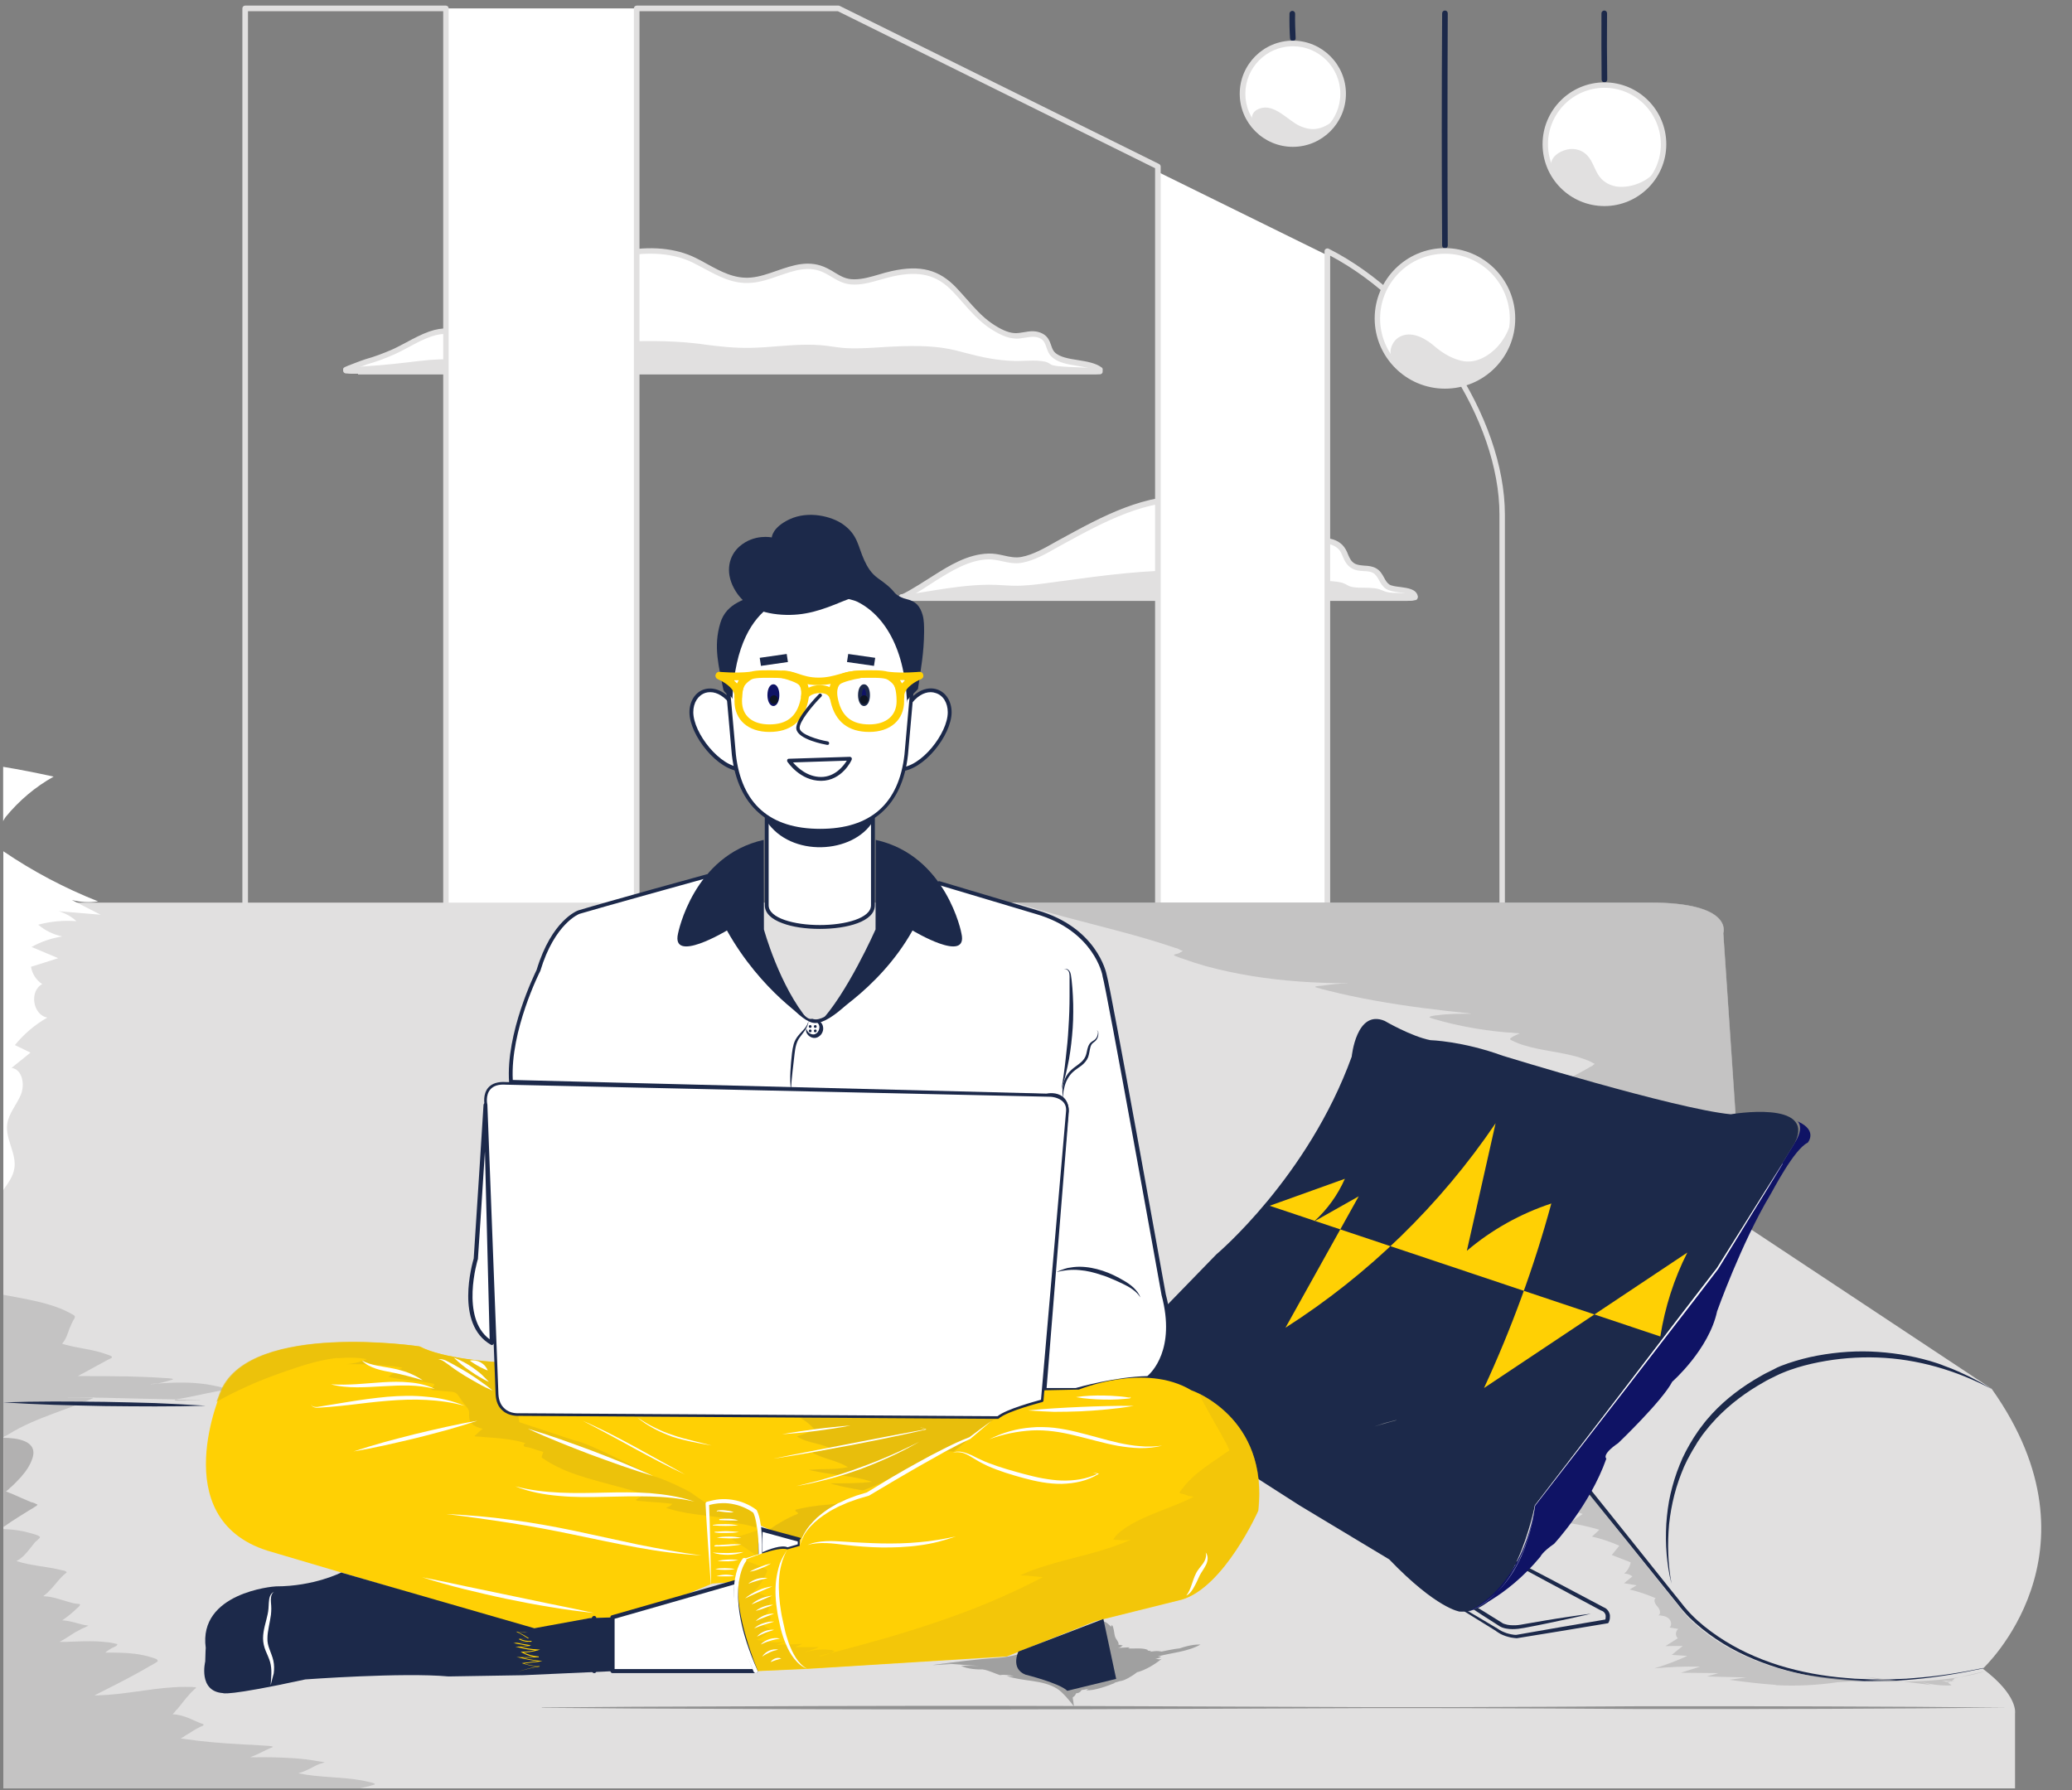 <?xml version="1.0" encoding="utf-8"?>
<!-- Generator: Adobe Illustrator 24.3.0, SVG Export Plug-In . SVG Version: 6.00 Build 0)  -->
<svg version="1.1" xmlns="http://www.w3.org/2000/svg" xmlns:xlink="http://www.w3.org/1999/xlink" x="0px" y="0px"
	 viewBox="0 0 1182.3 1021.7" style="enable-background:new 0 0 1182.3 1021.7;" xml:space="preserve">
<rect x="0" y="0" width="1182.3" height="1021.7" fill="#808080" stroke="none"/>
<style type="text/css">
	.st0{fill:#FFFFFF;}
	.st1{fill:#E1E0E0;}
	.st2{fill:#1C294A;}
	.st3{opacity:0.62;}
	.st4{fill:#B2B1B1;}
	.st5{fill:#0F1365;}
	.st6{fill:#FFD004;}
	.st7{opacity:0.88;}
	.st8{fill:#E5BC0E;}
	.st9{opacity:0.48;}
	.st10{opacity:0.72;}
	.st11{fill:#A0A0A0;}
	.st12{fill:#919191;}
	.st13{fill:#0E1523;}
</style>
<g id="Capa_4">
</g>
<g id="Capa_2">
</g>
<g id="Capa_6">
	<g>
		<path class="st0" d="M204.3,211.7C229.6,211.7,204.3,211.7,204.3,211.7c11.5-0.2,400.6,0,418.9,0c1.6,0,3.1,0,4.6-0.5
			c-6.8-5-21.1-2.9-27-8.9c-2.9-3-2-7.9-6.3-10.3c-5.2-2.9-10.3,0.1-15.5-0.2c-5-0.3-10.2-3.4-14.2-6.1
			c-7.9-5.5-13.6-13.5-20.1-20.3c-10.3-10.7-21.1-12.2-35.4-9c-7.2,1.6-14.3,4.7-21.8,4.7c-7.2,0-10.2-3.5-16.1-6.5
			c-14.5-7.4-28.2,4.2-42.8,5.4c-12.3,1-22-6.2-32.3-11.3c-12.6-6.2-27.3-6.5-41.1-3.8c-26.8,5.2-47.9,24.2-69.1,39.3
			c-6.5,4.7-11.5,7.2-19.6,6c-7.6-1.2-13.4-2.2-21,0.5c-7.3,2.6-13.9,6.9-20.9,10.1c-5,2.3-10.4,4.2-15.7,5.7
			c-1.1,0.3-11.7,4.2-11.6,4.3C199.4,211.7,201.7,211.7,204.3,211.7"/>
	</g>
	<g>
		<path class="st1" d="M204.3,213.3c-0.1,0-0.2,0-0.3,0c-2.6,0-5,0-7.2-1c-0.6-0.3-1-0.9-1-1.5c0.1-1.1,0.1-1.1,6.4-3.5
			c1.3-0.5,5.5-2.1,6.3-2.3c5.1-1.4,10.4-3.4,15.4-5.6c2.7-1.2,5.4-2.7,8.1-4.1c4.1-2.2,8.4-4.5,12.9-6.1c7.9-2.8,13.8-1.8,21.3-0.7
			l0.5,0.1c7.3,1.1,11.8-0.9,18.5-5.7c3.8-2.7,7.6-5.6,11.3-8.3c17.7-13.2,36-26.9,58.4-31.3c16.1-3.1,30.6-1.8,42.1,3.9
			c2.1,1,4.2,2.2,6.2,3.3c8.2,4.5,15.9,8.7,25.2,7.9c5-0.4,10-2.2,14.9-3.9c9.2-3.2,18.7-6.5,28.7-1.4c1.7,0.8,3.1,1.7,4.4,2.5
			c3.5,2.1,6.3,3.8,11,3.8c4.8,0,9.5-1.4,14.3-2.8c2.3-0.7,4.7-1.4,7.1-1.9c16.3-3.6,27-0.9,36.9,9.5c2,2.1,3.9,4.3,5.8,6.4
			c4.3,4.9,8.7,9.9,14.1,13.7c5.3,3.7,9.7,5.6,13.3,5.8c1.7,0.1,3.4-0.2,5.3-0.5c3.3-0.6,7.1-1.2,10.9,0.9c3,1.7,3.9,4.3,4.7,6.6
			c0.5,1.5,1,2.9,2,3.9c2.7,2.8,8.1,3.7,13.3,4.5c4.9,0.8,10,1.6,13.5,4.2c0.5,0.3,0.7,0.9,0.6,1.5c-0.1,0.6-0.5,1.1-1,1.3
			c-1.7,0.6-3.4,0.6-5.1,0.6c-2.8,0-13.9,0-31,0c-83.9,0-321.7-0.1-376.7,0l0,0c-0.1,0-0.3,0-0.7,0c-0.3,0-0.6,0-0.9,0l-3.6,0
			C207.6,213.3,204.8,213.3,204.3,213.3C204.3,213.3,204.3,213.3,204.3,213.3z M203.7,210.1c0.2,0,0.4,0,0.6,0l4.5,0
			c38-0.1,295.4,0,383.5,0c14.5,0,24.7,0,29.2,0c-2.1-0.5-4.4-0.9-6.7-1.3c-5.7-0.9-11.6-1.9-15-5.5c-1.5-1.5-2.1-3.4-2.7-5.1
			c-0.7-2-1.3-3.8-3.2-4.9c-2.8-1.6-5.6-1.1-8.9-0.6c-1.9,0.3-3.9,0.7-6,0.5c-4.3-0.3-9.2-2.4-15-6.4c-5.7-4-10.3-9.2-14.7-14.2
			c-1.8-2.1-3.8-4.3-5.7-6.3c-9.1-9.5-18.9-11.9-34-8.6c-2.3,0.5-4.6,1.2-6.9,1.8c-4.9,1.4-9.9,2.9-15.2,2.9
			c-5.7,0-9.1-2.1-12.7-4.2c-1.3-0.8-2.7-1.6-4.2-2.4c-8.8-4.5-17.2-1.5-26.2,1.6c-5.1,1.8-10.3,3.6-15.7,4
			c-10.3,0.9-18.8-3.8-27-8.2c-2-1.1-4.1-2.2-6.1-3.2c-13.7-6.8-29.3-5.7-40.1-3.7c-21.7,4.2-39.7,17.7-57.1,30.7
			c-3.7,2.8-7.6,5.7-11.4,8.4c-7.2,5.2-12.4,7.6-20.8,6.3l-0.5-0.1c-7.3-1.1-12.7-2-19.8,0.5c-4.3,1.5-8.5,3.7-12.5,5.9
			c-2.7,1.4-5.4,2.9-8.3,4.2c-5.1,2.3-10.6,4.3-15.9,5.8C208.9,208.2,206.3,209.1,203.7,210.1z"/>
	</g>
	<g>
		<path class="st1" d="M204.3,211.7C229.6,211.7,204.3,211.7,204.3,211.7c11.5,0,400.6,0,418.9,0c1.6,0,3.1,0,4.6-0.1
			c-6.8-1.1-21.1-0.7-27-2c-2.9-0.7-2-1.8-6.3-2.4c-5.2-0.7-10.3,0-15.5-0.1c-5-0.1-10.2-0.8-14.2-1.4c-7.9-1.3-13.6-3.1-20.1-4.6
			c-10.3-2.5-21.1-2.8-35.4-2.1c-7.2,0.4-14.3,1.1-21.8,1.1c-7.2,0-10.2-0.8-16.1-1.5c-14.5-1.7-28.2,1-42.8,1.2
			c-12.3,0.2-22-1.4-32.3-2.6c-12.6-1.4-27.3-1.5-41.1-0.9c-26.8,1.2-47.9,5.6-69.1,9c-6.5,1.1-11.5,1.7-19.6,1.4
			c-7.6-0.3-13.4-0.5-21,0.1c-7.3,0.6-13.9,1.6-20.9,2.3c-5,0.5-10.4,1-15.7,1.3c-1.1,0.1-11.7,1-11.6,1
			C199.4,211.7,201.7,211.7,204.3,211.7"/>
	</g>
	<g>
		<path class="st1" d="M204.3,213.3c-0.1,0-0.1,0-0.2,0c-2.5,0-4.9,0-6.9-0.2c-0.8-0.1-1.4-0.8-1.4-1.6c0-1.4,1-1.5,3.1-1.7
			c1-0.1,2.4-0.2,3.7-0.3c2.5-0.2,5.7-0.5,6.2-0.5c5.2-0.3,10.6-0.8,15.6-1.3c2.7-0.3,5.5-0.6,8.1-0.9c4.1-0.5,8.3-1,12.8-1.4
			c7.6-0.6,13.4-0.4,20.7-0.1l0.5,0c7.7,0.3,12.4-0.2,19.3-1.3c3.7-0.6,7.5-1.3,11.3-1.9c17.6-3,35.8-6.1,58-7.1
			c11-0.5,27.1-0.7,41.3,0.9c2.1,0.2,4.1,0.5,6.2,0.8c8,1,16.2,2,25.9,1.8c5.1-0.1,10.3-0.5,15.2-0.9c9-0.7,18.2-1.4,27.8-0.3
			c1.6,0.2,3,0.4,4.3,0.6c3.5,0.5,6.5,0.9,11.6,0.9c0,0,0,0,0.1,0c5,0,9.9-0.3,14.7-0.6c2.3-0.2,4.7-0.3,7-0.4
			c15.8-0.8,26.2-0.2,35.9,2.1c2,0.5,3.9,1,5.8,1.5c4.3,1.1,8.8,2.3,14.2,3.2c3.5,0.6,8.8,1.3,13.9,1.4c1.8,0,3.7,0,5.5-0.1
			c3.3-0.1,6.7-0.3,10.1,0.2c2.6,0.3,3.6,0.9,4.6,1.6c0.5,0.3,0.9,0.6,1.8,0.8c3,0.7,8.5,0.9,13.9,1.1c4.8,0.2,9.8,0.4,13,0.9
			c0.8,0.1,1.3,0.8,1.3,1.6s-0.6,1.4-1.4,1.5c-1.5,0.1-3.1,0.1-4.7,0.1l-30.8,0c-83.9,0-321.8,0-376.9,0l0,0c0,0-0.3,0-0.8,0
			c-0.2,0-0.3,0-0.5,0l-3.1,0c-2.9,0-6.1,0-6.7,0C204.4,213.3,204.3,213.3,204.3,213.3z M334.1,210.1c91,0,205.3,0,258.3,0l5.6,0
			c-0.2-0.1-0.3-0.2-0.5-0.3c-0.6-0.4-1.2-0.8-3.3-1.1c-3.2-0.4-6.3-0.3-9.6-0.2c-1.8,0.1-3.8,0.1-5.7,0.1
			c-5.4-0.1-10.8-0.9-14.4-1.4c-5.6-0.9-10.1-2.1-14.5-3.2c-1.9-0.5-3.8-1-5.7-1.4c-9.4-2.2-19.5-2.8-35-2c-2.3,0.1-4.6,0.3-7,0.4
			c-4.8,0.3-9.8,0.7-14.9,0.7c-5.4,0-8.4-0.4-12.1-0.9c-1.3-0.2-2.7-0.4-4.3-0.6c-9.2-1.1-17.9-0.4-27.1,0.3
			c-5,0.4-10.2,0.8-15.4,0.9c-9.9,0.2-18.3-0.9-26.3-1.9c-2-0.3-4.1-0.5-6.2-0.7c-11.1-1.3-25.2-1.6-40.8-0.9
			c-21.9,1-40.1,4.1-57.6,7.1c-3.8,0.6-7.5,1.3-11.3,1.9c-7,1.1-12,1.7-19.9,1.4l-0.5,0c-7.2-0.3-12.9-0.5-20.3,0.1
			c-4.4,0.4-8.6,0.9-12.7,1.4c-0.7,0.1-1.5,0.2-2.2,0.3C254.4,210.1,291.7,210.1,334.1,210.1z"/>
	</g>
	<g>
		<path class="st0" d="M517,341.4h285.3c1.8,0,3.4-0.1,5.1-0.9c-0.9-4.9-11.6-3-15.6-5.8c-3.4-2.4-3.7-7.1-7.6-9.2
			c-3.6-1.9-8.3-0.4-12-2.6c-4.5-2.7-4-7.7-7.4-10.9c-8.7-8.3-24.5,1.1-34.9,0c-9.3-0.9-12.9-8.2-19.3-13.6
			c-8.2-7-17.4-13.3-28.8-13.9c-27.9-1.6-52.3,11.7-75.5,24.4c-7,3.8-15,9-23,10.5c-6.7,1.3-12.7-2.1-19.2-1.9
			c-11.3,0.3-21.3,6.5-30.4,12.2c-1.9,1.2-18.3,12-19.4,11.1C514.9,341.4,515.9,341.4,517,341.4"/>
	</g>
	<g>
		<path class="st1" d="M802.2,342.9H517c-1,0-2.2,0-3.1-0.6c-0.2-0.1-0.4-0.3-0.6-0.5c0,0,0,0,0,0c-0.6-0.6-0.6-1.6,0-2.2
			c0.4-0.4,0.9-0.6,1.4-0.5c1-0.3,4.6-2.1,16.8-9.9c0.7-0.4,1.1-0.7,1.4-0.9c8.6-5.4,19.2-12.1,31.2-12.4c3-0.1,5.9,0.5,8.6,1.1
			c3.5,0.8,6.8,1.5,10.3,0.8c6.3-1.2,12.9-4.9,18.7-8.2c1.3-0.7,2.6-1.5,3.8-2.1c23.6-12.9,47.9-26.3,76.4-24.6
			c12.4,0.7,22.4,8,29.7,14.3c1.8,1.6,3.4,3.2,4.9,4.9c3.9,4.2,7.3,7.8,13.5,8.4c3.6,0.4,7.9-0.6,12.5-1.6c8.1-1.8,17.3-3.8,23.4,2
			c1.7,1.7,2.6,3.7,3.3,5.5c0.9,2.1,1.7,4,3.8,5.2c1.6,0.9,3.5,1,5.5,1.2c2.2,0.1,4.4,0.3,6.5,1.4c2.5,1.3,3.7,3.5,4.8,5.5
			c0.8,1.5,1.6,2.9,2.9,3.8c1.3,0.9,3.9,1.2,6.4,1.5c4.3,0.6,9.1,1.2,9.9,5.2c0.1,0.7-0.2,1.4-0.9,1.7
			C805.9,342.9,804.1,342.9,802.2,342.9z M520.6,339.8h281.7c0.9,0,1.8,0,2.6-0.2c-1.3-0.8-3.8-1.2-6.3-1.5
			c-2.9-0.4-5.8-0.8-7.8-2.1c-1.9-1.3-3-3.2-3.9-4.9c-1-1.8-1.9-3.3-3.5-4.2c-1.5-0.8-3.3-0.9-5.2-1c-2.3-0.1-4.7-0.3-6.9-1.6
			c-3-1.8-4.1-4.4-5.1-6.7c-0.7-1.7-1.3-3.2-2.6-4.4c-4.9-4.7-12.8-2.9-20.5-1.2c-4.8,1.1-9.4,2.1-13.5,1.7
			c-7.3-0.7-11.5-5.1-15.5-9.4c-1.5-1.6-3-3.2-4.7-4.6c-7.4-6.3-16.4-12.9-27.8-13.5c-27.5-1.6-51.5,11.5-74.7,24.2
			c-1.2,0.7-2.5,1.4-3.8,2.1c-6,3.4-12.8,7.3-19.7,8.6c-4.1,0.8-7.9,0-11.5-0.8c-2.7-0.6-5.3-1.1-7.9-1.1
			c-11.1,0.3-21.3,6.8-29.6,11.9c-0.2,0.1-0.7,0.5-1.4,0.9C527.4,335.7,523.4,338.2,520.6,339.8z"/>
	</g>
	<g>
		<path class="st1" d="M517,341.4h285.3c1.8,0,3.4,0,5.1-0.2c-0.9-1.2-11.6-0.8-15.6-1.4c-3.4-0.6-3.7-1.8-7.6-2.3
			c-3.6-0.5-8.3-0.1-12-0.6c-4.5-0.7-4-1.9-7.4-2.8c-8.7-2.1-24.5,0.3-34.9,0c-9.3-0.2-12.9-2.1-19.3-3.4
			c-8.2-1.8-17.4-3.3-28.8-3.5c-27.9-0.4-52.3,2.9-75.5,6.2c-7,1-15,2.3-23,2.7c-6.7,0.3-12.7-0.5-19.2-0.5
			c-11.3,0.1-21.3,1.6-30.4,3.1c-1.9,0.3-18.3,3-19.4,2.8C514.9,341.4,515.9,341.4,517,341.4"/>
	</g>
	<g>
		<path class="st1" d="M802.2,342.9H517c-1.3,0-2.2,0-3-0.2c-0.8-0.2-1.4-1.1-1.2-1.9c0.2-0.8,1-1.3,1.8-1.2c0.7,0,3.8-0.3,17.8-2.6
			l1.1-0.2c8.5-1.3,19-3,30.6-3.1c2.9,0,5.6,0.1,8.3,0.3c3.5,0.2,7.1,0.4,10.8,0.2c6.5-0.3,13.2-1.3,19.1-2.1
			c1.3-0.2,2.6-0.4,3.8-0.5c23.4-3.2,47.7-6.6,75.8-6.2c12.1,0.2,21.9,2,29.1,3.6c1.8,0.4,3.4,0.8,4.9,1.2c3.9,1,7.6,2,14.1,2.2
			c3.7,0.1,8.2-0.2,12.8-0.4c8.2-0.5,16.7-0.9,22.4,0.4c1.7,0.4,2.6,1,3.4,1.4c0.9,0.5,1.6,1,3.8,1.3c1.8,0.3,3.9,0.3,6,0.3
			c2,0,4.1,0.1,6,0.3c2.3,0.3,3.5,0.9,4.6,1.3c0.9,0.4,1.6,0.7,3,1c1.5,0.3,4.2,0.4,6.9,0.4c6.6,0.2,8.8,0.4,9.7,1.6
			c0.3,0.5,0.4,1,0.2,1.6c-0.2,0.5-0.7,0.9-1.3,0.9C805.7,342.9,804.1,342.9,802.2,342.9z M535.3,339.8h251.8
			c-0.8-0.3-1.7-0.6-3.2-0.8c-1.7-0.2-3.7-0.3-5.6-0.3c-2.2,0-4.4-0.1-6.4-0.4c-2.9-0.4-4-1.1-5-1.7c-0.7-0.4-1.3-0.8-2.5-1.1
			c-5.3-1.3-13.5-0.8-21.5-0.4c-4.7,0.3-9.2,0.5-13.1,0.4c-6.9-0.2-10.8-1.2-14.8-2.3c-1.5-0.4-3-0.8-4.8-1.2
			c-7.5-1.6-16.7-3.3-28.4-3.5c-27.8-0.4-52,2.9-75.3,6.1c-1.2,0.2-2.5,0.4-3.8,0.5c-5.9,0.9-12.7,1.8-19.4,2.1
			c-3.9,0.2-7.5,0-11.1-0.2c-2.7-0.1-5.4-0.3-8.2-0.3C553.3,337,543.8,338.4,535.3,339.8z M514.6,339.7c0,0,0.1,0,0.1,0
			C514.7,339.7,514.7,339.7,514.6,339.7z"/>
	</g>
	<g>
		<rect x="255.2" y="4.8" class="st0" width="108.1" height="779.8"/>
	</g>
	<g>
		<polygon class="st0" points="757.4,784.6 660.7,784.6 660.7,98.1 757.4,145.7 		"/>
	</g>
	<g>
		<path class="st1" d="M254.5,786.1H139.9c-0.9,0-1.6-0.7-1.6-1.6V4.8c0-0.9,0.7-1.6,1.6-1.6h114.5c0.9,0,1.6,0.7,1.6,1.6v779.8
			C256.1,785.4,255.3,786.1,254.5,786.1z M141.5,783h111.4V6.4H141.5V783z"/>
	</g>
	<g>
		<path class="st1" d="M857.2,786.1h-99.8c-0.9,0-1.6-0.7-1.6-1.6V143.3c0-0.5,0.3-1.1,0.8-1.3c0.5-0.3,1.1-0.3,1.5-0.1
			c55.5,28.1,100.6,96.2,100.6,151.8v490.9C858.7,785.4,858,786.1,857.2,786.1z M759,783h96.6V293.6c0-53.7-43.1-119.4-96.6-147.7
			V783z"/>
	</g>
	<g>
		<path class="st1" d="M660.7,786.1H363.3c-0.9,0-1.6-0.7-1.6-1.6V4.8c0-0.9,0.7-1.6,1.6-1.6h115.2c0.2,0,0.5,0.1,0.7,0.2
			l182.2,90.2c0.5,0.3,0.9,0.8,0.9,1.4v689.6C662.2,785.4,661.5,786.1,660.7,786.1z M364.9,783h294.2V96l-181-89.6H364.9V783z"/>
	</g>
	<g>
		<path class="st2" d="M915.5,47c-0.9,0-1.6-0.7-1.6-1.6c-0.1-12.8-0.2-25.5-0.1-37.8c0-0.9,0.7-1.5,1.6-1.6c0.9,0,1.6,0.7,1.6,1.6
			c-0.1,12.3-0.1,25,0.1,37.8C917.1,46.3,916.4,47,915.5,47C915.5,47,915.5,47,915.5,47z"/>
	</g>
	<g>
		<path class="st2" d="M824.5,141.7c-0.9,0-1.6-0.7-1.6-1.6c-0.3-42.6-0.3-87.2,0-132.5c0-0.9,0.7-1.6,1.6-1.6c0,0,0,0,0,0
			c0.9,0,1.6,0.7,1.6,1.6c-0.2,45.3-0.2,89.9,0,132.5C826.1,141,825.4,141.7,824.5,141.7C824.5,141.7,824.5,141.7,824.5,141.7z"/>
	</g>
	<g>
		<path class="st2" d="M737.7,23.4c-0.8,0-1.5-0.6-1.6-1.5c-0.3-4.6-0.4-9.3-0.3-14.1c0-0.9,0.8-1.6,1.6-1.6c0.9,0,1.6,0.7,1.6,1.6
			c-0.1,4.7,0.1,9.4,0.3,13.9C739.4,22.6,738.7,23.3,737.7,23.4C737.8,23.4,737.8,23.4,737.7,23.4z"/>
	</g>
	<g>
		<path class="st0" d="M863.1,181.7c0,21.3-17.3,38.5-38.5,38.5c-21.3,0-38.5-17.2-38.5-38.5c0-21.3,17.3-38.5,38.5-38.5
			C845.8,143.2,863.1,160.4,863.1,181.7"/>
	</g>
	<g>
		<path class="st1" d="M824.5,221.8c-22.1,0-40.1-18-40.1-40.1c0-22.1,18-40.1,40.1-40.1c22.1,0,40.1,18,40.1,40.1
			C864.7,203.8,846.7,221.8,824.5,221.8z M824.5,144.8c-20.4,0-37,16.6-37,37c0,20.4,16.6,36.9,37,36.9c20.4,0,37-16.6,37-36.9
			C861.5,161.3,844.9,144.8,824.5,144.8z"/>
	</g>
	<g>
		<path class="st1" d="M832.5,205.5c-5.1-1.4-10.1-4.6-13.7-7.7c-4.8-4.2-12.2-8.7-18.8-6.2c-3.3,1.2-5.4,3.9-6.3,7.2
			c-1.3,4.8,2.5,9.3,5.9,12.2c6.9,6,15.9,9.3,25.1,9.3c10.3,0,20.4-4.2,27.6-11.6c4.8-4.9,8.5-11.8,9.8-18.6c0.5-2.7-0.1-5.2,0.4-8
			c-0.9,4.8-3.2,9.7-6.3,13.7c-4,5.3-10.8,10.2-17.7,10.5C836.4,206.4,834.4,206.1,832.5,205.5"/>
	</g>
	<g>
		<path class="st0" d="M766.5,53.5c0,15.9-12.9,28.7-28.7,28.7c-15.9,0-28.7-12.9-28.7-28.7c0-15.9,12.9-28.7,28.7-28.7
			C753.6,24.8,766.5,37.7,766.5,53.5"/>
	</g>
	<g>
		<path class="st1" d="M737.7,83.8c-16.7,0-30.3-13.6-30.3-30.3s13.6-30.3,30.3-30.3S768,36.8,768,53.5S754.4,83.8,737.7,83.8z
			 M737.7,26.4c-15,0-27.1,12.2-27.1,27.1s12.2,27.1,27.1,27.1c15,0,27.1-12.2,27.1-27.1S752.7,26.4,737.7,26.4z"/>
	</g>
	<g>
		<path class="st1" d="M718.6,62c-1.9,0.7-3.5,1.9-4.1,4.1c-1.1,3.6,2.5,7.5,5,9.6c5.1,4.2,11.6,6.5,18.2,6.5
			c4.9,0,9.8-1.3,14.1-3.7c3.9-2.2,10.2-8.2,11.2-12.8c-0.7,3.3-6.6,6.4-9.5,7.3c-4.2,1.3-8,0.6-12-1.2
			C734.8,68.7,727.1,58.8,718.6,62"/>
	</g>
	<g>
		<path class="st0" d="M949.2,82.2c0,18.6-15.1,33.7-33.7,33.7c-18.6,0-33.8-15.1-33.8-33.7c0-18.6,15.1-33.7,33.8-33.7
			C934.1,48.5,949.2,63.6,949.2,82.2"/>
	</g>
	<g>
		<path class="st1" d="M915.5,117.6c-19.5,0-35.3-15.8-35.3-35.3s15.9-35.3,35.3-35.3c19.5,0,35.3,15.8,35.3,35.3
			S934.9,117.6,915.5,117.6z M915.5,50.1c-17.7,0-32.2,14.4-32.2,32.2c0,17.7,14.4,32.2,32.2,32.2c17.7,0,32.2-14.4,32.2-32.2
			C947.6,64.5,933.2,50.1,915.5,50.1z"/>
	</g>
	<g>
		<path class="st1" d="M938.4,103c-4.5,2.6-9.9,3.9-14.6,3.6c-4.3-0.3-8.5-2.3-11.1-5.8c-2.8-3.7-3.7-8.6-7-12.1
			c-3.6-3.8-8.9-4.6-13.7-2.7c-3,1.2-5.9,3.2-6.8,6.4c-1.5,5.2,4.1,11.6,7.5,14.7c6.2,5.6,14.3,8.8,22.7,8.8
			c14.6,0,28.7-10.2,32.4-24.4C946.6,96.4,942.9,100.4,938.4,103"/>
	</g>
</g>
<g id="Capa_3">
	<g>
		<path class="st1" d="M1149.8,1020.7v-42.9c0,0,2-10.2-18.4-25.5c0,0,71.5-66.1,5.1-159.7l-142-94.1l-11.2-166
			c0,0,6.1-17.4-41.9-17.4H1.9v505.5H1149.8z"/>
	</g>
	<g class="st3">
		<path class="st4" d="M675,542.7C675,542.7,675,542.8,675,542.7c-0.1,0.1-0.7,0.4-1.4,0.7c-0.5,0.6-1.7,0.9-2.8,1.1
			c-0.6,0.2-1,0.4-1,0.3c0,0.2,0.3,0.5,0.7,0.7c1,0.4,2,0.8,3.1,1.2c0.9,0.3,1.7,0.5,1.9,0.6c4.1,1.5,8.2,2.8,12.4,4
			c8.7,2.4,17.5,4.2,26.4,5.7c18.1,2.9,36.4,4.1,54.6,4.1c0.1,0,0.1,0.1,0,0.1c-4.8,0-9.6,0.6-14.4,1.3c-0.5,0.1-1.4,0.1-2.3,0.2
			c-0.3,0-0.6,0.1-0.9,0.1c-0.9,0.2-1.3,0.5,0.4,0.9c2.1,0.6,4.3,1.2,6.4,1.7c8.7,2.2,17.5,4,26.3,5.6c18.2,3.3,36.5,5.5,54.9,7.4
			c0.1,0,0.1,0.1,0,0.1c-6.4,0-12.9,0-19.2,0.9c-0.3,0-0.8,0.1-1.3,0.1c-0.9,0.2-1.7,0.3-2.5,0.5c-0.1,0-0.2,0.1-0.3,0.2
			c-0.7,0.6-0.1,0.4,0.6,0.8c0.7,0.3,1.5,0.4,2.2,0.7c3,0.9,6,1.6,9.1,2.4c10.6,2.5,21.4,4.2,32.2,5.1c1.4,0,2.9,0.1,4.2,0.3
			c0.4,0,0.7,0.1,1.1,0.1c0.2,0,0.4,0,0.5,0c0.4,0,0.7,0.1,1.1,0.1c0,0,0.1,0.1,0,0.1c-1.4,0.7-3.1,1.3-4.4,2.2
			c-1.4,0.9-1.1,1.2,0.3,1.9c2.3,1.1,4.8,2.1,7.3,2.8c4.4,1.3,9,2.2,13.5,3c6.7,1.2,13.6,2.3,20,4.6c2.1,0.7,4,1.5,5,2.2
			c0.4,0.2,0.8,0.4,1.2,0.6c0,0,0,0.1,0,0.1c-0.2,0.2-0.5,0.3-0.7,0.5c-0.3,0.4-1.2,0.9-2.1,1.3c-2.6,1.6-5.4,3-8.1,4.5
			c-0.9,0.5-1.8,1-2.7,1.6c-1,0.6-1.7,0.8-0.4,1.2c0.2,0.1,0.5,0.2,0.7,0.2c1,0.2,2.1,0.4,3.1,0.5c1,0.1,2.1,0.1,3,0.2
			c0.1,0,0.1,0.1,0,0.1c-3.5,1-6.2,3.4-9.4,5c0.2-0.1-1.6,0.8-1.5,0.7c-1,0.7-0.8,0.4,0.2,0.7c0.2,0.1,0.4,0.1,0.5,0.2
			c1.2,0.2,2.5,0.4,3.7,0.5c0.6,0,1.1,0.1,1.6,0.1c5.7,0.6,11.8,0.4,17.1,2.9c0,0,0,0.1,0,0.1c-0.5,0.3-1,0.5-1.4,0.8
			c-0.7,0.7-2.2,1.4-3.4,1.9c-2.3,1.3-4.7,2.5-7,3.7c-0.9,0.5-1.8,0.9-2.7,1.4c-0.6,0.3-1.2,0.6-1.8,0.9c-0.1,0.3,0,0.5,0.1,0.6
			c0.2,0,0.4,0.1,0.6,0.1c0.1,0,0.2,0,0.3,0c0.2,0.1,0.3,0.1,0.5,0.2c1.5,0.2,3,0.4,4.6,0.6c0.7,0,1.4,0.1,2.1,0.2
			c7.4,0.8,14.8,1.2,22.2,2.3c0.9,0.1,1.9,0.2,2.4,0.4c0.4,0.1,0.7,0.1,1.1,0.2c0,0,0,0.1,0,0.1c-0.3,0.3-0.7,0.6-1,0.9
			c-0.2,0.2-0.4,0.4-0.6,0.6c-2.4,2-4.9,3.8-7.5,5.5c-1.8,1.2-3.7,2.4-5.5,3.6c-0.6,0.4-1.4,0.8-1.9,1.3c-1.5,1.4-0.6,1.5,1,1.7
			c9.6,1.6,19.3,1.6,28.9,2.6c0,0,0.1,0.1,0,0.1c-5.7,4.8-12.2,8.2-18.6,11.9c-0.2,0.1-1.3,0.7-2.4,1.3c-0.8,0.5-1.7,1-2.5,1.5
			c-0.1,0.1-0.2,0.2-0.2,0.2c0.1,0.3,0.6,0.4,1.3,0.5c0.7,0,1.4,0,2.1,0c0.8,0,1.5-0.1,1.9-0.1c3.3,0.1,6.5,0.3,9.8,0.6
			c0.5,0,1,0.1,1.2,0.2c0.4,0.1,0.8,0.1,1.3,0.2c0,0,0.1,0.1,0,0.1c-3.8,3-8.1,5.4-12.4,7.7c-0.3,0.2-0.8,0.3-1.3,0.5
			c-0.7,0.4-1.5,0.7-2.2,1.1c-0.1,0.1-0.2,0.2-0.3,0.2c-0.5,0.6-0.6,0.2,0.1,0.6c0.4,0.2,1.4,0.1,1.9,0.1c3,0.2,5.9,0.5,8.9-0.2
			c0.1,0,0.1,0.1,0,0.1c-0.3,0.2-0.6,0.3-0.9,0.5c-0.1,0.1-0.2,0.1-0.4,0.2c-2.5,1.3-5,2.5-7.7,3.5c-1.6,0.7-3.3,1.3-5,1.9
			c-0.5,0.2-1.6,0.3-1.5,0.8c0,0.1,2.2,0,2.3,0c6.6,0.2,13.1,0.9,19.6,1.7c0.5,0,1,0.1,1.3,0.2c0.5,0.1,0.9,0.1,1.4,0.2
			c0.1,0,0.1,0.1,0,0.1c-4.2,1.7-8.4,3.4-12.3,5.5c-0.2,0.1-0.6,0.3-1,0.5c-0.2,0.1-0.5,0.3-0.7,0.4c-0.4,0.3-0.6,0.5-0.4,0.8
			c0.1,0.2,2.6,0.2,2.8,0.2c2.1,0.1,4.2,0.2,6.3,0.2c7.4,0.2,14.9,0.1,22.2,1.2c0.3,0,0.7,0.1,1,0.1c0.5,0.1,1,0.1,1.5,0.2
			c0,0,0,0.1,0,0.1c-1.5,0.8-3.1,1.5-4.7,2.1c-0.3,0.1-1.5,0.5-1.6,0.5c0.1,0,0.2,0,0.3,0c0.8-0.2,1.5-0.5,2.3-0.7
			c0.5-0.2,1-0.4,1.3-0.4c3.4-0.8,6.9-1.4,10.4-1.6c0.2,0,0.4,0,0.6,0c6.6-2.5,13.7-4.1,20.5-5.1c0.8-0.1,1.6-0.2,2.4-0.4l-11.1-164
			c0,0,6.1-17.4-41.9-17.4H579.4c9.1,3,18.4,5.6,27.6,8.1c21.2,5.7,42.7,10.7,63.5,17.8c0.8,0.2,1.6,0.4,2.3,0.8
			C673.5,542.2,674.2,542.5,675,542.7z"/>
	</g>
	<g class="st3">
		<path class="st4" d="M965.9,704.8c1.2-0.2,2.4-0.8,3.5-1.2c0.3-0.1,3.1-1.2,3-1.2c-0.1-0.1-0.3-0.2-0.6-0.2
			c-2,0.7-3.9,1.5-5.7,2.5C965.7,704.9,965,704.9,965.9,704.8z"/>
	</g>
	<g>
		<path class="st2" d="M807.7,900.6c-0.5-0.4-0.9-0.9-1.2-1.5c-0.4-0.5-0.7-1.1-0.8-1.7c-0.2-0.6-0.1-1.4,0.4-1.9
			c0.4-0.6,1-0.8,1.6-1.1l0,0l0,0l23.2-4.6l23.2-4.5c0.2,0,0.4,0,0.5,0.1l0,0l15.1,7.9l15.1,7.9l30.2,16l-0.2-0.1
			c0.5,0.2,0.8,0.4,1.2,0.6c0.4,0.2,0.7,0.5,1,0.8c0.6,0.6,1.1,1.4,1.4,2.3c0.3,0.8,0.3,1.7,0.2,2.6c0,0.4-0.1,0.8-0.2,1.2l-0.4,1.1
			c-0.1,0.4-0.5,0.7-0.8,0.7l-0.1,0l-25.8,4.3l-25.8,4.2l0,0c0,0-0.1,0-0.1,0c-1.1-0.1-2.1-0.2-3.2-0.4c-1-0.2-2-0.5-3-0.8
			c-1-0.3-2-0.8-2.9-1.2c-0.9-0.5-1.8-1.1-2.7-1.7l0.1,0c-7.5-4.7-15.1-9.3-22.6-14c-7.5-4.7-15-9.4-22.5-14.2
			c7.7,4.4,15.3,8.9,23,13.3c7.7,4.4,15.3,9,22.9,13.5l0,0l0,0c0.8,0.5,1.6,1.1,2.5,1.5c0.9,0.4,1.8,0.8,2.7,1.1
			c0.9,0.3,1.9,0.5,2.8,0.7c0.9,0.2,1.9,0.3,2.8,0.3l-0.2,0l25.8-4.5l25.8-4.4l-0.9,0.7l0.3-0.9c0-0.3,0.1-0.6,0.1-0.9
			c0.1-0.6,0-1.1-0.1-1.6c-0.2-0.5-0.4-0.9-0.8-1.3c-0.3-0.4-0.9-0.7-1.3-0.9l-0.1,0l-0.1,0l-30.1-16.1l-15-8.1l-15-8.2l0.5,0.1
			l-23.3,4l-23.3,3.8l0,0c-0.6,0.2-1.2,0.4-1.6,0.9c-0.4,0.5-0.5,1.1-0.4,1.7C806.1,898.6,806.9,899.7,807.7,900.6z"/>
	</g>
	<g>
		<path class="st2" d="M814.4,900.6c3.7,2,7.3,4.1,10.9,6.2c3.6,2.1,7.2,4.2,10.8,6.4c7.2,4.3,14.3,8.7,21.3,13.1l-0.1,0
			c0.3,0.2,0.8,0.3,1.3,0.5c0.5,0.1,1,0.3,1.5,0.4c1,0.2,2,0.3,3,0.3c2.1,0.1,4.1-0.2,6.2-0.6c4.3-0.7,8.5-1.5,12.8-2.2
			c4.3-0.7,8.5-1.4,12.8-2c4.3-0.6,8.6-1.3,12.9-1.8c-4.2,1.1-8.4,1.9-12.7,2.9c-4.2,0.9-8.5,1.8-12.7,2.7
			c-4.2,0.9-8.5,1.7-12.7,2.5c-2.1,0.4-4.4,0.7-6.7,0.7c-1.1,0-2.3-0.1-3.4-0.3c-0.6-0.1-1.1-0.2-1.7-0.4c-0.6-0.2-1.1-0.3-1.7-0.7
			l-0.1,0l0,0c-7.1-4.5-14.1-9-21-13.6c-3.5-2.3-7-4.6-10.4-7C821.2,905.4,817.7,903,814.4,900.6z"/>
	</g>
	<g>
		<path class="st2" d="M994.6,698.6c-4-2.1-8.3-3.6-12.6-5c-4.3-1.3-8.8-2.3-13.2-3c-8.9-1.4-18.1-1.3-26.9,0.1
			c-4.4,0.7-8.8,1.8-13,3.2c-4.3,1.3-8.4,3.2-12.4,5.2c-7.9,4.1-15.3,9.4-21.9,15.5l0,0l-0.1,0.1c-3.4,2.8-6.6,6.3-9.5,9.8
			c-2.9,3.6-5.4,7.4-7.6,11.4c-2.2,4-4.1,8.2-5.5,12.6c-1.5,4.3-2.5,8.8-3.2,13.3c-0.6,4.5-0.9,9.1-0.7,13.7l0.1,1.7l0.2,1.7
			c0.1,1.1,0.2,2.3,0.3,3.4l0.5,3.4c0.1,0.6,0.2,1.1,0.3,1.7l0.4,1.7c1.9,9,5.1,17.7,9.3,25.9l-0.2-0.4l24.8,30.6l24.6,30.7
			l24.6,30.8l6.2,7.7l1.5,1.9c0.5,0.6,0.9,1.2,1.5,1.8c1,1.2,2.1,2.4,3.2,3.5c4.5,4.6,9.6,8.6,14.9,12.2c10.7,7.3,22.6,12.7,35,16.6
			c12.4,3.8,25.3,6.2,38.3,7.2l4.9,0.4c1.6,0.1,3.3,0.1,4.9,0.2l4.9,0.2l4.9,0c1.6,0,3.3,0,4.9,0l4.9-0.2l4.9-0.2l4.9-0.4
			c13.1-1,26-3,38.9-5.7c0.1,0,0.1,0,0.1,0.1c0,0.1,0,0.1-0.1,0.1c-25.6,5.6-52,8.7-78.2,6.8c-13.1-0.9-26.1-3.2-38.7-7
			c-12.5-3.9-24.7-9.2-35.6-16.6c-5.5-3.7-10.6-7.8-15.3-12.4c-1.1-1.2-2.3-2.4-3.3-3.6c-0.5-0.6-1.1-1.3-1.6-1.9l-1.5-1.9l-6.2-7.7
			l-24.7-30.7L877,816.1l0,0c-4.2-8.4-7.5-17.3-9.4-26.4l-0.4-1.7c-0.1-0.6-0.2-1.2-0.3-1.7l-0.5-3.5c-0.1-1.2-0.2-2.3-0.3-3.5
			l-0.2-1.8l-0.1-1.8c-0.2-4.7,0.1-9.4,0.7-14c1.3-9.3,4.5-18.3,9.1-26.5c2.3-4.1,4.9-8,7.9-11.6c3-3.6,6.2-7.1,9.9-10l0,0
			c6.7-6.1,14.2-11.4,22.3-15.5c4.1-2,8.3-3.8,12.6-5.2c4.3-1.4,8.8-2.5,13.3-3.1c9-1.3,18.2-1.2,27.2,0.3c4.5,0.7,8.9,1.8,13.3,3.2
			c4.3,1.4,8.6,3,12.6,5.2c0.1,0,0.1,0.1,0,0.2C994.7,698.6,994.6,698.6,994.6,698.6L994.6,698.6z"/>
	</g>
	<g>
		<path class="st2" d="M953.8,903.8c-1.5-5.5-2.3-11.2-2.8-16.9c-0.5-5.7-0.5-11.5-0.2-17.2c0.4-5.7,1.1-11.5,2.4-17.1
			c1.3-5.6,3-11.2,5.2-16.6c2.1-5.4,4.9-10.5,8-15.5l2.4-3.6c0.8-1.2,1.7-2.3,2.6-3.5c1.7-2.4,3.7-4.5,5.6-6.7
			c7.9-8.5,17.4-15.6,27.5-21.3c2.5-1.5,5.1-2.7,7.7-4l1.9-1c0.7-0.3,1.4-0.6,2.1-0.9c1.4-0.5,2.7-1,4.1-1.5
			c2.8-0.9,5.5-1.8,8.3-2.5c2.8-0.7,5.6-1.4,8.5-1.9c11.4-2.1,23-2.9,34.5-2.1c5.8,0.4,11.5,1.1,17.2,2.2c5.7,1.1,11.3,2.5,16.7,4.3
			l2,0.7l2,0.8c1.3,0.5,2.7,1,4,1.5c2.6,1.1,5.3,2.2,7.9,3.5c1.3,0.6,2.6,1.2,3.9,1.9l3.8,2c1.3,0.7,2.5,1.4,3.7,2.1l3.7,2.2
			c-20.2-10.7-42.5-17.2-65.1-18c-11.3-0.4-22.6,0.5-33.7,2.7c-5.5,1.1-11,2.5-16.3,4.4c-1.3,0.5-2.6,0.9-3.9,1.5
			c-0.6,0.3-1.3,0.5-1.9,0.8l-1.9,0.9c-2.5,1.3-5.1,2.4-7.5,3.9c-9.8,5.5-18.9,12.3-26.7,20.4c-1.9,2.1-3.8,4.1-5.5,6.3
			c-0.9,1.1-1.8,2.2-2.6,3.3l-2.4,3.5c-0.4,0.6-0.8,1.2-1.1,1.8l-1.1,1.8c-0.7,1.2-1.5,2.4-2.1,3.6c-0.7,1.2-1.3,2.5-2,3.7l-1.8,3.8
			c-2.2,5.2-4.1,10.5-5.5,16c-1.4,5.5-2.4,11.1-3,16.7C951.4,881,951.7,892.5,953.8,903.8z"/>
	</g>
	<g>
		<path class="st2" d="M877.2,816c-6.9,0.2-13.8,0.2-20.7,0.3l-20.7,0c-13.8,0-27.6-0.2-41.4-0.3c-13.8-0.2-27.6-0.5-41.4-0.9
			l-20.7-0.6c-6.9-0.3-13.8-0.5-20.7-0.9c6.9-0.2,13.8-0.2,20.7-0.3l20.7,0c13.8,0,27.6,0.2,41.4,0.4c13.8,0.2,27.6,0.5,41.4,0.9
			l20.7,0.6C863.4,815.4,870.3,815.6,877.2,816z"/>
	</g>
	<g class="st3">
		<path class="st4" d="M1131,954.3c5.6-1.6-11.4,2.5-17.1,3.8c5.2-1.3-7.5,5.2-3.4,1.7c1.7-0.1,3.5-0.3,5.2-0.4
			c-3.3-0.1-6.5-0.2-9.8-0.3c2.8-0.2,5.6,0.8,7.7,2.7c-6.3,0.3-12.6-0.5-18.7-2.4c2.4,0.7,4.7,1.5,7.1,2.2
			c-12.7-1.6-25.4-3.2-38.2-4.8c3.2,0.6,6.4,1.1,9.5,1.7c-8.2,0.5-16.4,1-24.6,1.5c-0.1,0-0.1,0-0.2,0c-11.5,1.7-23.2,2.3-34.9,1.7
			c-0.2-0.1-0.4-0.2-0.6-0.2c-8.8-0.6-17.6-1.7-26.3-2.9c3.2-0.4,6.5-0.9,9.7-1.3c-7.5-0.2-14.9-0.4-22.4-0.6
			c2.2-0.6,4.4-1.3,6.6-1.9c-7.2-0.1-14.3-0.1-21.5-0.2c3.7-1.2,7.3-2.3,11-3.5c-8.7-0.2-17.4,0.2-26.1,1c6.4-1.9,12.7-4.3,18.8-7.1
			c-3-0.2-5.9-0.4-8.9-0.6c2.1-1.7,4.2-3.4,6.3-5.1c-3.3,0-6.6,0-9.9,0.1c2.4-1.5,4.7-3,7.1-4.5c-1.6-1.3-1.4-4.2,0.3-5.3
			c-1.7-0.3-3.3-0.5-5-0.8c1.5-1.4,0.9-4.2-0.8-5.4c-1.7-1.3-3.9-1.5-6-1.6c2,0,1.5-3.2,0.1-4.7c-1.4-1.4-2.9-4.1-1.2-5
			c-4.8-2.1-9.8-3.8-14.9-5c1.3-0.8,2.6-1.6,4-2.4c-2.4-0.4-4.8-0.8-7.2-1.2c1.6-1.3,3.2-2.6,4.8-3.9c-1.4-1-3-1.6-4.7-1.6
			c1.9-1.6,3.2-3.9,3.7-6.4c-3.6-1.4-7.2-2.8-10.8-4.2c1.4-1.8,2.8-3.5,4.3-5.3c-5-2.2-10.2-4-15.6-5.2c1.4-1.3,2.8-2.6,4.2-3.9
			c-5.7-1.7-11.4-3-17.3-3.8c2.6-1.7,5.2-3.4,7.8-5.2c-4.7-1.8-9.6-3-14.6-3.5c3.6-1.8,6.8-4.1,9.6-7c-2.5-1.2-5.3-1.7-8.1-1.7
			c1.8-1.4,3.5-2.7,5.3-4.1c-4-1-8-2-12-3c1.8-1.6,3.6-3.2,5.4-4.9c-5.7-1.8-11.6-2.9-17.5-3.5c2.1-1.3,4.2-2.7,6.3-4
			c-6.3-0.8-12.5-1.7-18.8-2.5c2-0.6,3.9-1.2,5.9-1.8c-7.7,0.2-15.3,0.4-23,0.6c2.1-0.2,4.1-1.1,5.7-2.4
			c-10.9-0.1-21.8-0.2-32.7-0.3c3.4-1,6.9-2,10.3-3c-12.5,0.6-25.1,0.1-37.5-1.6c2.6-0.9,5.1-1.9,7.7-2.8c-6.2-1-12.6-1.3-18.9-1.1
			c2.7,0,5.4-0.5,7.9-1.6c-9.6,0.7-19.2,1.3-28.7,2c40.1-1.3,80.3-2.6,120.4-3.9l82.7,103.4c0,0,18.2,27.5,69.1,38
			C1028,955.6,1090.6,965.6,1131,954.3z"/>
	</g>
	<g>
		<path class="st2" d="M694,715.9c0,0,52.3-43.9,77.3-112.9c0,0,2.6-27.2,18.8-20.4c0,0,15.2,8.9,26.1,11c0,0,18.3,0.5,41.3,8.9
			c0,0,98.2,30.3,130.1,33.4c0,0,48.6-8.4,36.6,16.2l-42.3,69l-106.1,138c0,0-12,62.2-42.9,60.6c0,0-13.1-1.6-40.2-29.8l-51.2-30.8
			l-115-73.7L694,715.9z"/>
	</g>
	<g>
		<path class="st5" d="M837.7,919.7c0,0,21.4-7.3,41.3-31.4c0,0,1-2.6,7.8-7.3c0,0,20.4-21.9,29.8-48.6c0,0-3.1-2.1,6.8-8.9
			c0,0,25.1-24,30.8-35c0,0,20.9-18.3,25.6-40.2c0,0,13.8-38.8,30.3-66.4c1.6-2.6,13.6-26.1,21.4-29.8c0,0,5.9-6.8-5.4-12
			c-3.4-1.5,5.3,0.2-1.9,12l-42.3,69l-106.1,138C875.8,859.1,871.6,902.5,837.7,919.7z"/>
	</g>
	<g class="st3">
		<path class="st4" d="M786.5,813.3c-0.8,0.3-1.6,0.5-2.3,0.8c1-0.3,2-0.6,3-0.9c2.1-0.6,4.3-1.2,6.4-1.8c0.9-0.3,2.2-0.5,3.1-0.9
			c0.3-0.2,0.5-0.3,0.7-0.3c-1.4,0.3-2.9,0.7-4.3,1.1C790.8,811.8,788.6,812.5,786.5,813.3z"/>
	</g>
	<g class="st3">
		<path class="st4" d="M4.9,818.5c8-5,16.7-8.5,25.5-11.8c4.5-1.7,9-3.3,13.5-5c2.7-1,5.4-2.1,8-3.3c0.8-0.4,1.5-0.5,0.9-0.7
			c-4.7-0.1-9.4-0.1-14.1-0.1c-0.1,0-0.1-0.1,0-0.1h3.1c0.3,0,0.7,0,1,0H54c0,0,0.1,0.1,0,0.1c0,0-0.1,0-0.1,0
			c2.3,0,4.5,0.1,6.8,0.1c13.3,0.3,26.5,0.7,39.8,0.9c4.5-0.7,9-1.7,13.4-2.6c2.6-0.6,5.2-1.1,7.8-1.6c1.2-0.2,2.4-0.5,3.6-0.7
			c0.2,0,1.3-0.1,2.4-0.3c0.4-0.1,0.8-0.1,1.2-0.2c0.3-0.1,0.6-0.1,0.6-0.2c0.3-0.7-4.9-1.7-5.7-1.9c-1.9-0.4-3.9-0.8-5.9-1.1
			c-4.7-0.7-9.4-1-14.2-1c-4.7,0-9.4,0.2-14,0.6c0,0,0,0,0,0c-1.2,0.2-2.4,0.3-3.6,0.3c-0.1,0-0.1-0.1,0-0.1
			c1.3-0.1,2.5-0.2,3.8-0.3c0.4-0.1,0.7-0.1,1.1-0.2c2.2-0.4,4.3-1.1,6.4-1.7c1.3-0.4,2.1-0.6,0.3-0.9c-1.2-0.2-2.5-0.2-3.8-0.3
			c-2.2-0.1-4.3-0.3-6.5-0.4c-4.7-0.2-9.4-0.4-14.1-0.5c-9.6-0.2-19.1-0.2-28.7-0.2c0,0-0.1-0.1,0-0.1c0.4-0.2,0.7-0.4,1.1-0.6
			c0.4-0.3,1.2-0.7,1.9-1c2.7-1.5,5.4-3,8.2-4.5c1.9-1,3.8-2.1,5.7-3.1c0.3-0.2,2.1-0.9,2.3-1.2c0.2-0.3,0-0.6-0.3-0.9
			c-0.7-0.3-1.4-0.6-2-0.8c-0.4-0.1-0.7-0.2-0.9-0.3c-7.6-2.8-15.8-3.3-23.6-5.5c0,0,0,0,0,0c-0.5-0.1-1-0.3-1.5-0.5
			c0,0,0-0.1,0-0.1c2.2-2.4,3.1-5.7,4.2-8.7c0.1-0.3,0.2-0.5,0.4-0.8c0.6-1.6,1.3-3.1,2.2-4.5c0.1-0.2,0.2-0.4,0.3-0.6
			c0.6-1.3-0.8-1.7-2-2.4c-1.1-0.6-2.2-1.2-3.3-1.7c-2.3-1.1-4.7-2-7.1-2.8c-9.2-3-18.8-4.5-28.3-6.3v81.3c0.3-0.2,0.6-0.4,0.8-0.6
			C3,819.6,4.1,819,4.9,818.5z"/>
	</g>
	<g>
		<path class="st4" d="M114.2,799.1c-0.6,0-1.2,0-1.8,0c-4.1-0.1-8.2-0.1-12.3-0.2c-0.1,0-0.3,0-0.4,0.1c-0.1,0-0.1,0.1,0.4,0.2
			c0.2,0,0.5,0.1,0.7,0.1h4.5c0.9-0.1,1.7-0.1,2.5-0.1H114.2z"/>
	</g>
	<g>
		<path class="st4" d="M17.2,857c-1.6-0.7-3.3-1.4-4.9-2.1c-2.3-1-4.6-2.1-6.9-3c-0.4-0.1-0.8-0.2-1-0.4c-0.3-0.1-0.6-0.2-0.9-0.3
			c0,0-0.1-0.1,0-0.1c0.4-0.4,0.8-0.8,1.3-1.1c0.6-0.7,1.6-1.5,2.2-2c0.9-0.9,1.9-1.8,2.8-2.8c0.6-0.6,1.2-1.3,1.8-1.9
			c0.1-0.1,0.2-0.3,0.4-0.4c0.1-0.1,0.2-0.2,0.3-0.4c2.7-3.1,5-6.5,6.2-10.3c3.4-10.3-9.4-11.6-16.5-11.7v50.9
			c3.1-2.2,6.3-4.3,9.5-6.3c1.9-1.2,3.9-2.4,5.8-3.6c0.9-0.5,1.9-1,2.7-1.7c0.6-0.2,1.1-0.6,1.4-1.2c-0.3-0.1-0.5-0.2-0.8-0.3
			c-0.2-0.1-0.3-0.2-0.5-0.3c-0.5-0.2-1.1-0.4-1.6-0.6C17.9,857.3,17.5,857.2,17.2,857z"/>
	</g>
	<g class="st3">
		<path class="st4" d="M213.5,1018.5c0.8-0.7,0.4-0.5-0.4-0.9c-0.6-0.3-1.5-0.4-2.2-0.6c-1.4-0.3-2.7-0.6-4.1-0.9
			c-12-2.2-24.4-1.6-36.4-4.1c0,0,0-0.1,0-0.1c2.6-0.7,4.9-1.8,7.3-3c2-1.1,4-2.2,6.1-2.7c0.6-0.2,1.5-0.5,1.5-0.4
			c0-0.2-2.2-0.5-2.4-0.5c-2.8-0.5-5.6-0.9-8.4-1.3c-8.8-1-17.8-1.2-26.6-1.2c-1.1,0.1-2.4,0.1-3.2,0c-0.6,0-1.1,0-1.7,0
			c-0.1,0-0.1-0.1,0-0.1c3-1.1,5.8-2.5,8.6-3.9c0.9-0.4,1.7-0.8,2.6-1.2c1.3-0.5,2.5-0.8,0.4-1.1c-0.6-0.1-1.2-0.2-1.8-0.2
			c-3.2-0.2-6.3-0.4-9.5-0.6c-2-0.1-4-0.1-6-0.3c-10.7-0.6-21.3-1.4-31.9-3c-0.2,0-0.5-0.1-0.7-0.1c-0.5-0.1-1-0.1-1.5-0.2
			c0,0,0-0.1,0-0.1c0.6-0.3,1.1-0.6,1.7-0.9c0.9-0.8,2.2-1.4,3.3-2.1c0.7-0.4,1.4-0.9,2-1.3c1.3-0.8,2.6-1.6,4-2.2
			c0.8-0.4,2.3-0.7,1.9-1.4c0-0.1-0.2-0.2-0.5-0.3c-0.4-0.1-0.8-0.3-1.1-0.4c-0.6-0.2-1.1-0.4-1.3-0.5c-1.7-0.8-3.5-1.6-5.2-2.3
			c-3-1.2-6.1-2.2-9.4-2.3c0,0-0.1-0.1,0-0.1c0.4-0.4,0.7-0.8,1.1-1.2c0.4-0.7,1.1-1.3,1.7-1.9c2.3-2.8,4.4-5.7,6.8-8.3
			c0.9-1,1.9-2,2.9-2.9c0.1-0.1,0.7-0.5,0.7-0.6c0.1-0.6-0.7-0.4-1.4-0.5c-0.5-0.1-0.9-0.1-1.4-0.1c-2.2-0.1-4.5,0-6.7,0
			c-1.2,0.1-2.3,0.1-3.5,0.2c-14.3,0.9-28.4,4.2-42.8,4.6c-0.1,0-0.1,0-0.2,0c-0.6,0-1.1,0-1.7,0c0,0-0.1-0.1,0-0.1
			c10.7-5.4,21.4-10.7,31.7-16.8c0.2-0.1,0.6-0.3,1-0.5c1-0.6,2-1.2,3-1.8c0-0.1,0.1-0.1,0.1-0.2c0.2-0.5-0.1-1-0.7-1.3
			c-0.7-0.3-1.4-0.6-2.1-0.8c-0.4-0.1-0.8-0.2-1.1-0.3c-2.9-0.9-5.9-1.5-8.9-1.9c-5.6-0.7-11.2-0.7-16.9-0.7c0,0-0.1-0.1,0-0.1
			c1-0.9,2.1-1.6,3.3-2.3c0.3-0.2,1-0.5,1.7-0.8c0.2-0.1,0.4-0.2,0.6-0.3c0.7-0.4,1.3-0.9,1.1-1.3c0,0,0-0.1-0.1-0.1
			c-1.5-0.4-2.9-0.6-4.4-0.9c-1-0.1-1.9-0.2-2.1-0.2c-1.6-0.2-3.2-0.3-4.9-0.4c-5.2-0.2-10.5,0-15.7,0.2c-1,0.1-2,0.1-3,0.1
			c-0.9,0-1.7,0-2.6,0c0,0-0.1-0.1,0-0.1c3.1-1.6,5.9-3.6,8.8-5.4c0.1-0.1,1-0.5,2.1-1.1c1-0.6,2-1.1,3-1.5c1.4-0.7,2.5-1.2,2.5-1.1
			c0,0-0.2-0.1-0.6-0.2c-2.1-0.2-4.2-0.8-6.3-1.4c-2.6-0.7-5.3-1.4-8-1.5c-0.1,0-0.1-0.1,0-0.1c2.8-1.9,5.4-4,7.8-6.3
			c0.4-0.4,2.8-2.2,2.2-2.8c-0.1-0.1-0.4-0.1-0.8-0.2c0,0-0.1,0-0.1,0c-0.7-0.1-1.6-0.1-1.9-0.2c-5.1-1-9.9-3.2-15-3.9
			c-0.3,0-0.5-0.1-0.8-0.1c-0.7-0.1-1.5-0.1-2.2-0.2c-0.1,0-0.1-0.1,0-0.1c0.8-0.6,1.5-1.2,2.2-1.8c0.9-0.9,1.9-2,2.8-2.9
			c1.1-1.2,2.1-2.5,3.2-3.8c1.2-1.4,2.5-2.8,3.9-4c0,0,1.1-0.8,1.1-0.9c0-0.4-0.4-0.7-0.9-0.9c-0.2-0.1-0.4-0.1-0.6-0.2
			c-0.4-0.1-0.9-0.2-1.1-0.2c-8.6-2.2-17.5-2.5-25.9-5.2c0,0-0.1-0.1,0-0.1c3.2-1.7,5.5-4.4,7.7-7.2c0.9-1.2,1.8-2.3,2.7-3.4
			c0.1-0.2,0.4-0.4,0.8-0.7c0.6-0.6,1.2-1.2,1.9-1.8c0.1-0.1,0.1-0.2,0.2-0.3c0.2-0.5-0.9-1.1-2.4-1.6c-0.1,0-0.2-0.1-0.3-0.1
			c-2.7-0.9-6.4-1.7-7.2-1.9c-3.6-0.7-7.3-1.1-11-1.2v148h203.3c1.2-0.3,2.5-0.6,3.7-0.9c0.3-0.1,0.8-0.2,1.3-0.3
			c1-0.3,2-0.6,3.1-0.9C213.3,1018.7,213.4,1018.6,213.5,1018.5z"/>
	</g>
	<g>
		<path class="st6" d="M270.7,806.1c3.2,9,11.9,14.8,20.3,19.3c36.8,20,77.8,31.1,118.9,38.8c6.2,1.2,12.4,2.2,18.4,4.2
			c14.4,4.8,27.3,15,42.5,15.7c8.9,0.4,17.6-2.5,26-5.8c26.7-10.5,52-24.5,75-41.6c8.5-6.3,16.8-13.2,22.6-22.1
			c1.6-2.5,3.1-5.3,2.7-8.2c-0.7-5.2-6.6-7.8-11.7-9.1c-12.2-3.2-24.8-4.8-37.3-6.3c-41.9-5.3-83.8-10.6-126-13.5
			c-42.3-2.9-83.5-0.2-125.7,1.1C281.7,779.1,263.9,786.8,270.7,806.1z"/>
	</g>
	<g class="st7">
		<path class="st8" d="M597.1,806.5c-0.7-5.2-6.6-7.8-11.7-9.1c-12.2-3.2-24.8-4.8-37.3-6.3c-34.8-4.4-69.6-8.8-104.5-11.8
			c1.7,0.7,3.3,1.5,5,2.3c0,0,0,0.1,0,0.1c-4.3,1.1-8.8,0.8-13.2,0.3c-4-0.5-7.9-1.1-11.9-1.1c-0.5,0-1,0-1.5,0
			c-0.7,0-0.8,0-0.1,0.3c0.8,0.3,1.7,0.6,2.5,1c1.8,0.7,3.6,1.4,5.4,2.1c7.4,2.9,14.8,5.9,21.8,9.7c0,0,0,0.1,0,0.1
			c-2.7,1.9-6.2,2.2-9.4,2.9c-0.8,0.2-1.7,0.4-2.5,0.6c-0.2,0.1-1,0.2-1,0.5c0,0.1,0.6,0.6,0.7,0.7c1.1,1,2.3,1.9,3.6,2.8
			c2.4,1.6,5,2.9,7.6,4.3c5.1,2.6,10.3,5.2,14,9.7c0,0,0,0.1,0,0.1c-2,1.3-4.3,2.1-6.6,2.9c-0.6,0.2-1.2,0.4-1.8,0.6
			c-0.3,0.1-0.6,0.2-0.9,0.3c-0.3,0.1-0.5,0-0.3,0.3c0.1,0.1,0.2,0.2,0.3,0.3c0.1,0.1,0.2,0.1,0.3,0.2c0.4,0.2,0.8,0.4,1,0.5
			c0.6,0.3,1.3,0.6,2,0.9c5,2,10.4,2.4,15.2,4.8c0,0,0,0.1,0,0.1c-2.5,0.6-5,1.4-7.6,1.9c-0.5,0.1-1.1,0.2-1.6,0.3
			c-0.3,0-0.6,0.1-0.9,0.1c-0.3,0-0.5-0.1-0.2,0.1c0.5,0.4,1.4,0.7,2,1c0.8,0.3,1.5,0.7,2.3,1c5.3,2.1,11,3.2,15.9,6.2
			c0,0,0,0.1,0,0.1c-4.2,0.9-8.5,1-12.8,1.1c-2.1,0-4.1,0.1-6.2,0.2c-0.2,0-3,0.2-3,0.2c0,0.2,2,0.5,2.3,0.6
			c3.7,0.8,7.4,1.4,11.2,1.9c7.5,1.1,15,1.9,22.2,4.3c0.1,0,0,0.1,0,0.1c-3.7,0.4-7.5,0.6-11.3,0.7c-3.5,0.1-7,0.1-10.5,0.1
			c-0.5,0-1-0.1-1.5,0c-0.4,0.1,0.2,0.1,0.4,0.2c0.8,0.3,1.6,0.5,2.4,0.7c1.7,0.5,3.4,0.9,5,1.2c6.9,1.5,13.9,2.3,20.8,3.9
			c0,0,0,0.1,0,0.1c-2.5,0.4-5,0.6-7.5,0.7c-1.2,0-2.5,0.1-3.7,0.1c-1.2,0-2.6,0.2-3.8,0c4.7,0.7,9.5,1.4,14.2,2.2
			c0.1,0,0,0.1,0,0.1h-15.2c-0.5,0-4.2,0-6.2,0c0.6,0.1,1.1,0.2,1.7,0.3c1.2,0.3,2.4,0.7,3.6,1.1c0,0,0.1,0.1,0,0.1
			c-6.3,0.9-12.7,1.3-19,2c-3.3,0.4-6.5,0.9-9.7,1.6c-0.7,0.2-1.3,0.3-2,0.5c-0.3,0.1-0.9,0.1-1.1,0.3c-0.4,0.4-0.1,0.8,0.3,1
			c0.6,0.4,1,0.5,1,1.3c0,0,0,0,0,0c-6,2.3-11.5,5.6-16.7,9.2c10.5,5,20.7,10.9,32.3,11.5c8.9,0.4,17.6-2.5,26-5.8
			c26.7-10.5,52-24.5,75-41.6c8.5-6.3,16.8-13.2,22.6-22.1C596,812.2,597.5,809.4,597.1,806.5z"/>
	</g>
	<g>
		<path class="st2" d="M410.4,549c-0.6,0-1-0.4-1.2-1c-0.2-1.3-5.7-31.6,6.2-55.2c0.3-0.6,1-0.8,1.6-0.5c0.6,0.3,0.8,1,0.5,1.6
			c-11.6,22.9-6.1,53.4-6,53.7c0.1,0.6-0.3,1.3-0.9,1.4C410.6,549,410.5,549,410.4,549z"/>
	</g>
	<g>
		<path class="st0" d="M403.7,500c0,0-58.6,16.2-73.3,20.6c0,0-14.6,5.1-23.1,33.4c0,0-17.7,34.7-15.7,63.7l305.7,7.8
			c0,0,11.2-2.7,11.6,8.9l-12.9,159h18c0,0,22.1-6.5,41.2-6.8c0,0,18-12.9,8.9-47.7c0,0-31.3-174.6-33.7-182.1
			c0,0-4.4-26.2-38.8-36.1L535.9,504c0,0-53.9,83.2-71.9,78.7S403.7,500,403.7,500z"/>
		<path class="st2" d="M614,794.5h-18c-0.3,0-0.6-0.1-0.9-0.4s-0.3-0.6-0.3-0.9l12.9-158.9c-0.1-3-1-5.2-2.7-6.5
			c-2.9-2.2-7.4-1.2-7.4-1.2c-0.1,0-0.2,0-0.3,0l-305.7-7.8c-0.6,0-1.1-0.5-1.1-1.1c-2-28.2,14.7-62.1,15.7-64.2
			c8.6-28.4,23.2-33.8,23.9-34c14.5-4.4,72.7-20.5,73.3-20.6c0.5-0.1,1.1,0.1,1.3,0.6c0.4,0.8,42.1,77.7,59.5,82.1
			c14.1,3.5,55.8-55.2,70.7-78.2c0.3-0.4,0.8-0.6,1.3-0.5l55.7,16.6c33.7,9.7,39.3,35.2,39.6,36.9c2.5,8.4,32.4,175.1,33.7,182.2
			c9.3,35-8.6,48.3-9.3,48.8c-0.2,0.1-0.4,0.2-0.7,0.2c-18.7,0.3-40.7,6.7-40.9,6.8C614.2,794.5,614.1,794.5,614,794.5z
			 M597.2,792.1h16.6c2.1-0.6,22.9-6.4,40.9-6.8c2.1-1.8,16.4-15.1,8.1-46.2c-0.3-1.8-31.4-174.7-33.7-182.1c0-0.1,0-0.1,0-0.2
			c0-0.3-4.8-25.6-38-35.2l-54.9-16.4c-7.2,11.1-52,78.6-71,78.6c-0.6,0-1.2-0.1-1.7-0.2c-17.5-4.4-55.7-73.6-60.5-82.4
			c-7.5,2.1-58.9,16.3-72.3,20.3c-0.1,0-14.2,5.3-22.4,32.6c0,0.1,0,0.1-0.1,0.2c-0.2,0.3-17.1,33.9-15.6,62l304.5,7.8
			c1-0.2,5.7-1,9.2,1.7c2.3,1.7,3.5,4.6,3.6,8.3c0,0,0,0.1,0,0.1L597.2,792.1z M307.3,554L307.3,554L307.3,554z"/>
	</g>
	<g>
		<path class="st2" d="M451.3,622.1c-0.4-3.5-0.5-7-0.3-10.5c0.2-3.5,0.5-7,0.9-10.5c0.2-1.7,0.5-3.5,1-5.3c0.5-1.7,1.4-3.4,2.6-4.8
			c1.1-1.4,2.4-2.6,3.5-3.9c1.1-1.3,1.9-2.8,2.4-4.5c-0.2,1.8-0.9,3.4-1.8,5c-1,1.5-2.1,2.8-3.1,4.2c-2.1,2.7-2.7,6.1-3.1,9.5
			l-1.2,10.4C451.8,615.1,451.5,618.6,451.3,622.1z"/>
	</g>
	<g>
		<path class="st2" d="M460.2,587c0.3,1.8,1.7,2.9,3,3.2c1.4,0.4,2.6-0.2,3.4-1.2c0.8-1.1,1.2-2.5,0.8-3.8c-0.2-0.7-0.6-1.3-1.2-1.7
			c-0.6-0.5-1.4-0.7-2.3-0.8c0.8-0.5,1.8-0.6,2.8-0.3c1,0.3,1.9,1.1,2.4,2c0.5,0.9,0.7,2.1,0.6,3.1c-0.1,1.1-0.6,2.1-1.2,2.9
			c-0.7,0.8-1.6,1.5-2.7,1.8c-1.1,0.3-2.3,0.1-3.2-0.4c-1-0.5-1.7-1.2-2.2-2.1C459.9,588.9,459.8,587.9,460.2,587z"/>
	</g>
	<g>
		<path class="st2" d="M606.8,627c-1-3.7-0.7-7.9,1-11.6c0.8-1.8,2-3.5,3.6-4.9c1.5-1.4,3.2-2.4,4.6-3.6c1.5-1.1,2.7-2.5,3.4-4.1
			c0.7-1.6,0.8-3.6,1.5-5.5c0.4-1,0.9-2,1.8-2.6c0.8-0.7,1.7-1,2.3-1.7c0.6-0.6,1.1-1.5,1.3-2.4c0.1-0.5,0.2-0.9,0.2-1.4
			c0-0.2,0.1-0.5-0.1-0.7c-0.1-0.2-0.4-0.3-0.6-0.2c0.2-0.2,0.5-0.1,0.7,0.1c0.2,0.2,0.2,0.5,0.2,0.7c0.1,0.5,0,1,0,1.5
			c-0.1,1-0.5,2-1.1,2.8c-0.6,0.9-1.6,1.4-2.2,2c-0.6,0.6-1,1.4-1.2,2.2c-0.5,1.7-0.6,3.7-1.3,5.7c-0.8,2-2.3,3.6-3.8,4.8
			c-1.6,1.2-3.2,2.2-4.6,3.4c-1.4,1.2-2.5,2.7-3.4,4.3c-0.9,1.6-1.5,3.4-1.9,5.3C606.6,623.2,606.6,625.1,606.8,627z"/>
	</g>
	<g>
		<path class="st2" d="M605.7,621.8c0.9-5.9,1.8-11.8,2.4-17.7c0.7-5.9,1.3-11.8,1.6-17.8c0.4-5.9,0.6-11.9,0.6-17.8c0-3,0-6,0-8.9
			c0-1.5,0.1-3-0.2-4.4c-0.2-0.7-0.5-1.3-1.1-1.7c-0.5-0.4-1.3-0.7-2-0.3c0.6-0.4,1.5-0.4,2.2,0c0.7,0.4,1.2,1.1,1.5,1.8
			c0.3,0.7,0.4,1.5,0.5,2.3l0.3,2.2c0.3,3,0.6,6,0.7,9c0.2,3,0.2,6,0.2,9c0,3-0.1,6-0.3,9c-0.4,6-1.1,12-2.1,17.9
			C608.9,610.2,607.5,616.1,605.7,621.8z"/>
	</g>
	<g>
		<path class="st2" d="M602.9,725.9c2-1,4.1-1.7,6.3-2.3c2.2-0.4,4.5-0.7,6.7-0.7c4.5,0,9,0.9,13.3,2.3c4.3,1.4,8.3,3.4,12.2,5.7
			c1.9,1.1,3.8,2.4,5.5,4c1.6,1.6,3.1,3.4,3.8,5.5c-1.2-1.9-2.8-3.4-4.5-4.6c-1.8-1.3-3.7-2.3-5.6-3.2c-2-0.9-3.9-1.9-6-2.7
			c-2-0.9-4-1.7-6.1-2.3c-2-0.7-4.1-1.3-6.2-1.8c-2.1-0.5-4.2-0.8-6.4-1c-2.2-0.2-4.3-0.2-6.5,0C607.2,725,605,725.4,602.9,725.9z"
			/>
	</g>
	<g>
		<path class="st0" d="M277.2,630.6c0,1.5-5.6,87.8-5.6,87.8s-11.2,36.3,9.2,48L277.2,630.6z"/>
		<path class="st2" d="M280.7,767.6c-0.2,0-0.4-0.1-0.6-0.2c-20.6-11.8-10.6-46.4-9.8-49.2c1.9-29.7,5.6-86.2,5.6-87.6
			c0-0.6,0.5-1.2,1.2-1.2c0,0,0,0,0,0c0.6,0,1.2,0.5,1.2,1.1l3.6,135.8c0,0.4-0.2,0.8-0.6,1C281.2,767.5,280.9,767.6,280.7,767.6z
			 M276.7,657.1c-1.6,25.1-3.8,59.1-4,61.4c0,0.1,0,0.2-0.1,0.3c-0.1,0.3-10,33.2,6.8,45.5L276.7,657.1z M271.5,718.4L271.5,718.4
			L271.5,718.4z"/>
	</g>
	<g>
		<path class="st0" d="M296.1,807.3c0,0-11.9,1-12.6-11.6l-6.3-165.1c0,0-2.9-13.3,11.4-12.3l310.8,6.9c0,0,10.2,0.3,9.5,9.1
			l-14.3,165.1c0,0-20.1,5.1-25.2,9.5L296.1,807.3z"/>
	</g>
	<g>
		<path class="st6" d="M282.8,777.3c0,0-29.6-1.7-43.2-8.9c0,0-95.3-14.3-113,24.9c0,0-32.7,72.9,25.9,91.6l149.8,44.3
			c0,0,11.9,0.3,20.8-2.7l13.6-3.1c0,0,22.8-0.3,26.9-2l42.9-17.7l14-1l4.4-12.3l9.2-2.7l-3.1-25.2c0,0-10.2-8.9-27.2-4.4l-9.9-6.8
			c0,0-14.3-7.5-21.1-8.9c0,0-37.1-19.4-43.9-20.1l-32-10.6l-0.7-4.4c0,0-12.1,2-12.7-14L282.8,777.3z"/>
	</g>
	<g class="st9">
		<path class="st8" d="M422.4,881.4c3.3,2.2,6.6,4.4,9.8,6.7l1.7-0.5l-1.7-14.3c-3.4,1.2-6.8,2.4-10.3,3.3c-0.9,0.2-1.8,0.5-2.8,0.7
			c-0.4,0.1-1.1,0.1-1.4,0.3c-0.8,0.4-0.4,0.4,0.1,0.8c0.2,0.2,0.3,0.3,0.5,0.5c0.7,0.5,1.5,0.9,2.2,1.4
			C421.2,880.7,421.8,881,422.4,881.4z"/>
	</g>
	<g class="st10">
		<path class="st8" d="M194.3,775c0.5,0,1.1-0.1,1.6-0.1c0.5,0,1-0.1,1.5-0.1c0.1,0,0.3,0,0.4,0c3.8-0.1,7.6,0.1,11.4,0.8
			c0.1,0,0,0.1,0,0.1c-0.8,0.3-1.5,0.6-2.3,0.8c-1.9,0.8-4,1.3-6.1,1.6c-0.7,0.1-1.5,0.3-2.2,0.3c-0.4,0-0.9,0.1-1.4,0.1
			c1.9,0,3.9,0,5.8,0c8.9,0.1,17.8,0.6,26.5,2c0.1,0,0,0.1,0,0.1c-1.5,0.6-2.9,1.4-4.2,2.4c-0.3,0.2-0.8,0.5-1.2,0.8
			c-0.5,0.4-1.1,0.8-1.6,1.2c-0.1,0.1-0.2,0.2-0.3,0.3c-0.5,0.1-0.5,0.3-0.2,0.5c0.4,0.1,0.8,0.2,1.2,0.3c0.6,0.1,1.3,0.2,1.9,0.4
			c1.7,0.3,3.5,0.5,5.2,0.8c5.9,0.7,11.9,1.1,17.6,2.5c0,0,0,0,0,0.1c0,0.1-0.2,0.4-0.4,0.8c0,0.1,0,0.1,0,0.2
			c-0.1,0.4-0.5,0.8-0.9,1.2c-0.3,0.5-0.6,0.9-0.6,0.9c0,0.1,0.1,0.1,0.2,0.1c0.2,0.1,0.4,0.1,0.7,0.2c0.8,0.1,2,0.2,2.3,0.2
			c2.2,0.3,4.5,0.4,6.7,0.6c1.2,0.1,3,0.1,4.1,0.8c1.5,0.9,2.6,3.2,3.6,4.6c1.1,1.5,2.3,2.9,3.4,4.4c0.6,0.9,0.7,1.9,0.7,3
			c0,1.5-0.1,3,0.6,4.3c1,2,3.3,3,5.4,3.7c0.1,0,0.2,0.1,0.4,0.1c0.4,0.1,0.9,0.3,1.3,0.4c0,0,0,0.1,0,0.1c-1.5,0.8-2.4,2.1-3.7,3.2
			c-0.1,0.1-0.9,0.7-0.9,0.7c0,0.5,1.6,0.4,1.9,0.4c3,0.3,6,0.5,9,0.7c5.7,0.5,11.4,1.1,16.9,2.7c0.1,0,0.1,0,0.2,0.1
			c0.4,0.1,0.7,0.2,1.1,0.3c0,0,0.1,0.1,0,0.1c-0.3,0.1-0.6,0.1-0.8,0.2c0,0,0,0,0,0c-0.1,0.4-0.2,0.8-0.3,1.2
			c0.3,0.3,0.8,0.6,1,0.6c0.2,0.1,0.6,0.1,0.9,0.1c0.9,0.2,1.8,0.4,2.7,0.7c2.2,0.7,4.4,1.5,6.6,2.1c0,0,0,0,0,0.1
			c-0.2,0.6-0.4,1.1-0.6,1.7c-0.4,1.2-0.5,1.3,0.6,2c2.5,1.7,5.1,3.2,7.7,4.5c5.3,2.7,11,4.7,16.7,6.4c10,3.1,20.2,5.3,30.1,8.5
			c0.9,0.2,1.8,0.5,2.5,0.9c0.4,0.1,0.8,0.3,1.2,0.4c0.1,0,0,0.1,0,0.1c-1.3,0.1-2.4,0.8-3.5,1.5c-0.4,0.3-0.8,0.6-1.3,0.8
			c-0.6,0.4-0.9,0.2-0.3,0.7c0.3,0.2,0.6,0.3,1,0.3c0.3,0,0.5,0.1,0.8,0.1c0.6,0,1.3,0,1.8,0.1c1.1,0.1,2.3,0.2,3.4,0.3
			c4.5,0.3,9,0.6,13.4,1.2c0,0,0,0.1,0,0.1c-0.2,0.2-0.4,0.4-0.6,0.6c-0.1,0.3-0.5,0.5-0.9,0.7c-0.3,0.2-0.5,0.3-0.8,0.4
			c-0.1,0.1-1.1,0.3-1.1,0.3c-0.1,0.3,2,0.8,2.2,0.9c3.3,1,6.7,1.7,10,2.3c6.2,1,12.5,1.6,18.7,2.5c0.2,0,0.5,0.1,0.7,0.1
			c0.5,0.1,1,0.2,1.4,0.2c0,0,0,0.1,0,0.1c-0.5,0.4-1.1,0.6-1.6,1c0,0-0.4,0.1-0.4,0.1c0-0.1,1.8,0.4,1.8,0.4
			c2.2,0.5,4.4,0.9,6.6,1.2c4,0.6,8,1.3,11.8,2.6c0.1,0,0.2,0,0.2,0.1l-1.1-9.4c0,0-10.2-8.9-27.2-4.4l-9.9-6.8
			c0,0-14.3-7.5-21.1-8.9c0,0-37.1-19.4-43.9-20.1l-32-10.6l-0.7-4.4c0,0-12.1,2-12.7-14l-0.6-16c0,0-29.6-1.7-43.2-8.9
			c0,0-95.3-14.3-113,24.9c0,0-1.1,2.5-2.6,6.8c11.5-6.5,23.7-11.9,36.2-16.3c10.2-3.6,20.6-7.2,31.3-8.6c0.3,0,0.7-0.1,1-0.1
			C193.1,775.1,193.7,775,194.3,775z"/>
	</g>
	<g>
		<path class="st0" d="M272.4,810.8c-5.8,1.9-11.6,3.6-17.5,5.3c-5.8,1.6-11.7,3.1-17.6,4.6c-5.9,1.4-11.8,2.8-17.7,4.1
			c-5.9,1.3-11.9,2.5-17.9,3.5c5.8-1.9,11.6-3.6,17.5-5.3c5.8-1.6,11.7-3.1,17.6-4.6c5.9-1.4,11.8-2.8,17.7-4.1
			C260.4,813,266.3,811.8,272.4,810.8z"/>
	</g>
	<g>
		<path class="st0" d="M265.2,802.3c-7.2-2-14.5-3-21.9-3.4c-7.4-0.4-14.7-0.1-22.1,0.5c-7.4,0.6-14.7,1.5-22.1,2.4
			c-3.7,0.4-7.4,0.8-11.1,1.1c-1.9,0.1-3.7,0.3-5.6,0.4c-0.9,0.1-1.9,0.1-2.8-0.1c-0.5-0.1-0.9-0.3-1.3-0.6
			c-0.4-0.3-0.6-0.8-0.6-1.2c0.1,0.5,0.3,0.9,0.7,1.1c0.4,0.2,0.8,0.3,1.3,0.4c0.9,0.1,1.8,0,2.7-0.2c1.8-0.3,3.7-0.6,5.5-0.9
			l11-1.8c7.3-1.2,14.7-2.2,22.2-2.9c7.4-0.6,15-0.8,22.4,0C250.9,797.7,258.3,799.4,265.2,802.3z"/>
	</g>
	<g>
		<path class="st0" d="M248.1,792.6c-4.8-1.2-9.7-1.8-14.7-1.9c-4.9-0.1-9.8,0.1-14.8,0.4c-5,0.3-9.9,0.6-14.9,0.6
			c-5,0-10.1-0.4-14.9-1.7c5,0.3,9.9,0.2,14.9-0.1l14.9-1.1c5-0.3,10-0.4,15,0.1C238.5,789.3,243.6,790.4,248.1,792.6z"/>
	</g>
	<g>
		<path class="st0" d="M241.2,787.7c-3-0.9-5.9-1.8-8.8-2.5c-2.9-0.8-5.9-1.4-8.8-2c-3-0.6-6-1.1-9-2.1c-3-1-5.9-2.4-8.1-4.7
			c2.7,1.5,5.6,2.3,8.5,2.9c2.9,0.6,5.9,1,9,1.6c3,0.6,6.1,1.4,9,2.5C235.8,784.5,238.6,785.9,241.2,787.7z"/>
	</g>
	<g>
		<path class="st0" d="M281.1,793.6c-2.8-1.2-5.5-2.5-8.1-4c-2.6-1.4-5.2-3-7.8-4.5c-2.5-1.6-5.1-3.2-7.5-5
			c-1.2-0.9-2.4-1.8-3.6-2.6c-1.2-0.9-2.4-1.6-4-1.8c1.5-0.3,3.1,0.2,4.5,0.8c1.4,0.7,2.7,1.4,4,2.1c2.6,1.4,5.2,3,7.8,4.5
			c2.5,1.6,5.1,3.2,7.5,5C276.4,789.8,278.8,791.6,281.1,793.6z"/>
	</g>
	<g>
		<path class="st0" d="M279,788.6c-1.9-0.8-3.7-1.8-5.4-2.8c-1.8-1-3.4-2.1-5.1-3.3c-1.7-1.1-3.3-2.3-4.9-3.6
			c-1.6-1.3-3.1-2.6-4.6-4.1c2,0.7,3.8,1.6,5.6,2.5c1.8,1,3.5,2,5.2,3.2c1.7,1.2,3.3,2.4,4.8,3.7C276.1,785.7,277.6,787.1,279,788.6
			z"/>
	</g>
	<g>
		<path class="st0" d="M278.3,782.1c-1-0.3-1.9-0.8-2.8-1.2c-0.9-0.4-1.7-0.8-2.5-1.3c-0.8-0.4-1.6-0.9-2.4-1.4
			c-0.8-0.5-1.6-1-2.5-1.7c1.1-0.3,2.1-0.2,3.1-0.1c1,0.2,2,0.5,2.9,1c0.9,0.5,1.7,1.1,2.5,1.9C277.3,780.2,278,781.1,278.3,782.1z"
			/>
	</g>
	<g>
		<path class="st0" d="M400.3,887.6c-12.3-0.6-24.6-2.3-36.7-4.5c-12.1-2.2-24.2-4.8-36.2-7.3c-12-2.5-24.1-4.8-36.3-6.7
			c-12.1-1.9-24.3-3.6-36.6-5.1c12.3,0.6,24.6,1.6,36.8,3.3c6.1,0.8,12.2,1.7,18.3,2.8c6.1,1.1,12.1,2.2,18.2,3.5l36.1,7.8
			C376,883.8,388.1,886.1,400.3,887.6z"/>
	</g>
	<g>
		<path class="st0" d="M396.2,856.9c-8.4-1.9-16.9-2.7-25.5-2.9c-8.5-0.2-17.1,0-25.7,0.2c-8.6,0.2-17.2,0.3-25.8-0.5
			c-8.6-0.7-17.2-2.3-25.2-5.5c8.3,2.2,16.8,3.2,25.4,3.6c8.5,0.4,17.1,0.2,25.7,0c8.6-0.2,17.2-0.3,25.8,0.3
			C379.4,852.8,388,854.1,396.2,856.9z"/>
	</g>
	<g>
		<path class="st0" d="M339,920.5c-8.3-0.9-16.6-2-24.9-3.4c-8.3-1.3-16.5-2.9-24.7-4.6c-8.2-1.7-16.3-3.6-24.4-5.6
			c-8.1-2-16.2-4.3-24.1-6.8c8.2,1.6,16.4,3.3,24.6,5.1l24.5,5.1l24.5,5.1C322.6,917,330.8,918.7,339,920.5z"/>
	</g>
	<g>
		<path class="st2" d="M349.5,953.7v-30.7l-12.9,0.4l-31.7,5.8l-110.2-31.8c0,0-15.5,7.9-37.2,7.9c-1.7,0-44.4,3.7-40.1,35.1
			c0,0-0.2,2.4-0.3,7.8c0,0-4.2,17,10.1,18c0,0,2,2,47-7.8c0,0,55.5-4.1,81.7-1.7l42.6-0.7L349.5,953.7z"/>
	</g>
	<g>
		<path class="st2" d="M339,954.8c-0.4,0-0.7-0.2-0.9-0.4c-1.8-2.2-1.8-20.9-1.1-27.5c0.4-3.5,0.8-4.2,1.3-4.5
			c0.5-0.4,1.2-0.3,1.7,0.2c0.4,0.5,0.3,1.1-0.1,1.6c-1.3,2.5-1.2,26.5,0.1,28.8c0.4,0.5,0.3,1.2-0.2,1.6
			C339.5,954.8,339.3,954.8,339,954.8z"/>
	</g>
	<g>
		<path class="st0" d="M154.4,961.8c0.4-4.6,0.9-9.2-0.3-13.4c-0.6-2.1-1.6-4.1-2.5-6.3c-0.9-2.2-1.5-4.7-1.5-7.1
			c0-4.9,1.7-9.3,2.6-13.7c0.5-2.2,0.6-4.4,0.7-6.7c0.1-1.2,0.2-2.4,0.6-3.5c0.2-0.6,0.5-1.1,0.9-1.6c0.4-0.5,0.9-0.8,1.4-1.1
			c-0.9,0.7-1.4,1.7-1.6,2.8c-0.2,1.1-0.2,2.2-0.1,3.3c0.1,1.1,0.2,2.3,0.2,3.5c0,1.2-0.1,2.4-0.2,3.5c-0.3,2.3-0.8,4.6-1.2,6.8
			c-0.4,2.2-0.8,4.4-0.8,6.6c-0.1,2.2,0.4,4.2,1.2,6.3c0.7,2.1,1.7,4.2,2.2,6.6c0.5,2.4,0.5,4.8,0.2,7.1
			C155.6,957.3,155,959.6,154.4,961.8z"/>
	</g>
	<g>
		<path class="st2" d="M128.2,964.4c-0.5,0-0.9-0.3-1.1-0.8c-1.8-4.8-3.2-9.2-2.5-13.8c0.1-1,0.4-2,0.6-2.9c0.3-1.1,0.5-2.1,0.6-3.1
			c0.2-2.1-0.1-4.2-0.5-6.4c-0.2-1.3-0.5-2.6-0.6-4c-0.9-11.2,7.8-22.1,18.9-23.7c0.6-0.1,1.2,0.3,1.3,1c0.1,0.6-0.3,1.2-1,1.3
			c-9.8,1.5-17.7,11.4-16.9,21.2c0.1,1.2,0.3,2.5,0.5,3.8c0.4,2.3,0.8,4.7,0.5,7.1c-0.1,1.2-0.4,2.3-0.7,3.4
			c-0.2,0.9-0.5,1.8-0.6,2.7c-0.6,4.1,0.7,8.1,2.4,12.6c0.2,0.6-0.1,1.3-0.7,1.5C128.5,964.4,128.4,964.4,128.2,964.4z"/>
	</g>
	<g>
		<path class="st6" d="M295,954.2c4.2-1.5,8.5-2.6,12.9-3.4l0,0.2c-3.3,0-6.5-0.6-9.6-1.7l-0.5-0.2l0.6-0.1l9.7-1.2l0,0.3
			c-4-0.4-7.9-1.1-11.7-2.1l-1.7-0.4l1.7,0.1c3.7,0.1,7.4,0,11-0.3l0,0.4c-3.3-0.1-6.6-1-9.5-2.7l-0.8-0.5l0.9,0
			c2.9,0,5.9-0.4,8.7-1.2l0.1,0.5c-3.8-0.2-7.5-0.8-11.1-1.8l-1.6-0.4l1.7,0c2.2,0,4.3-0.2,6.4-0.7l0,0.4l-8.1-1.5l-1.2-0.2l1.2-0.1
			l9.2-1l0,0.3c-2.4,0.2-4.9-0.2-7-1.3l-0.3-0.2l0.4-0.1c1.7-0.4,3.4-0.5,5.1-0.4l-0.1,0.2c-2.1-1.4-4.3-2.7-6.6-3.8l-0.5-0.2
			l0.5,0.1c2.1,0.4,4.3,0.6,6.4,0.4l0,0c-1.1,0.2-2.2-0.1-3.1-0.7c0.9,0.6,2,0.8,3.1,0.6l0,0c-2.1,0.2-4.3,0-6.4-0.4l0-0.1
			c2.3,1.1,4.6,2.3,6.7,3.7l0.4,0.2l-0.4,0c-1.7-0.1-3.4,0.1-5.1,0.5l0-0.3c2.1,1.1,4.5,1.5,6.9,1.3l0,0.3l-9.2,1l0-0.3l8.1,1.4
			l0.9,0.2l-0.9,0.2c-2.1,0.5-4.3,0.8-6.5,0.8l0.1-0.4c3.6,0.9,7.3,1.5,11,1.7l1.4,0.1l-1.3,0.4c-2.9,0.8-5.9,1.3-8.9,1.2l0.1-0.4
			c2.8,1.6,6,2.5,9.3,2.7l0,0.4c-3.7,0.3-7.4,0.4-11.1,0.3l0.1-0.4c3.8,1,7.7,1.7,11.7,2.2l1.4,0.2l-1.4,0.2l-9.7,1.2l0-0.3
			c3,1.1,6.3,1.7,9.5,1.8l0,0.2C303.5,951.7,299.2,952.8,295,954.2z"/>
	</g>
	<g>
		<path class="st0" d="M433.9,887.6c0,0,11.9-5.8,15.3-3.4l7.1-2v-3.4l-22.5-6.1V887.6z"/>
		<path class="st2" d="M433.9,888.8c-0.2,0-0.4-0.1-0.6-0.2c-0.3-0.2-0.6-0.6-0.6-1v-15c0-0.4,0.2-0.7,0.5-0.9
			c0.3-0.2,0.7-0.3,1-0.2l22.5,6.1c0.5,0.1,0.9,0.6,0.9,1.1v3.4c0,0.5-0.3,1-0.9,1.1l-7.1,2c-0.3,0.1-0.7,0-1-0.2
			c-2-1.4-9.4,1.2-14.1,3.5C434.3,888.7,434.1,888.8,433.9,888.8z M435.1,874.2v11.6c3.6-1.6,10.9-4.4,14.3-2.8l5.8-1.7v-1.6
			L435.1,874.2z"/>
	</g>
	<g>
		<path class="st0" d="M405.8,906.8l14.4-4.6l-0.3,0.3c1.3-4.1,2.8-8.2,4.1-12.4c0.1-0.2,0.3-0.4,0.5-0.5l0,0l9.1-2.9l-0.7,0.9
			c0-4.2-0.1-8.5-0.5-12.6c-0.2-2.1-0.5-4.2-0.9-6.2c-0.4-2-0.9-4.1-1.8-5.8l0.3,0.4c-1.7-1.3-3.8-2.4-5.9-3.3
			c-2.1-0.9-4.3-1.5-6.6-1.9c-2.3-0.4-4.6-0.5-6.9-0.3c-1.2,0-2.3,0.3-3.4,0.4c-1.1,0.2-2.2,0.5-3.4,0.8l0.8-1.1c0.1,4,0.3,8,0.4,12
			l0.3,12.1L405.8,906.8z M405.8,906.8l-1.7-24l-0.8-12.3c-0.3-4.1-0.5-8.3-0.7-12.4l0,0c0-0.5,0.3-0.9,0.8-1.1
			c2.4-0.6,4.8-1.2,7.2-1.4c2.5-0.2,4.9-0.1,7.4,0.3c2.4,0.4,4.8,1,7.1,2c2.3,1,4.4,2.1,6.5,3.7c0.1,0.1,0.2,0.2,0.3,0.4l0,0
			c1,2.1,1.5,4.2,1.9,6.4c0.4,2.1,0.7,4.3,0.8,6.5c0.2,2.2,0.3,4.3,0.3,6.4c0,2.2,0,4.3-0.1,6.5l0,0c0,0.4-0.3,0.7-0.7,0.9l-9.2,2.6
			l0.5-0.5c-1.6,4-3.1,8.1-4.7,12.2l0,0c-0.1,0.1-0.2,0.2-0.3,0.3L405.8,906.8z"/>
	</g>
	<g>
		<g>
			<path class="st0" d="M419,899.4c-1.7,0.2-3.4,0.2-5.1,0.2c-1.7,0-3.4,0-5.1-0.1c1.6-0.6,3.4-0.8,5.1-0.9
				C415.6,898.6,417.3,898.8,419,899.4z"/>
		</g>
		<g>
			<path class="st0" d="M419.3,895.4c-1.9,0.4-3.7,0.5-5.6,0.5c-1.9,0-3.7-0.1-5.6-0.5c1.9-0.4,3.7-0.5,5.6-0.5
				C415.5,895,417.4,895,419.3,895.4z"/>
		</g>
		<g>
			<path class="st0" d="M421.3,890.3c-2,0.4-4,0.6-5.9,0.7c-2,0-4,0-6-0.3c2-0.4,4-0.6,5.9-0.7C417.4,889.9,419.3,890,421.3,890.3z"
				/>
		</g>
		<g>
			<path class="st0" d="M424.3,885.7c-2.8,1.1-5.8,1.5-8.8,1.6c-3,0-6-0.3-8.9-1.3c3,0.2,5.9,0.3,8.8,0.3
				C418.5,886.2,421.4,886,424.3,885.7z"/>
		</g>
		<g>
			<path class="st0" d="M423,881.4c-2.5,0.5-5,0.7-7.5,0.9c-2.5,0.2-5,0.2-7.6,0.2l0,0c-0.1,0-0.3-0.1-0.3-0.3
				c0-0.1,0.1-0.2,0.1-0.2c0.4-0.2,0.9-0.3,1.3-0.3c0.4,0,0.9,0,1.3,0.2c-0.4,0-0.9,0-1.3,0.1c-0.4,0.1-0.8,0.3-1.1,0.5l-0.1-0.5
				c2.5-0.3,5-0.5,7.5-0.6C418,881.2,420.5,881.2,423,881.4z"/>
		</g>
		<g>
			<path class="st0" d="M423,877.7c-2.4,0.2-4.7,0.2-7,0.2c-2.3-0.1-4.6-0.1-7-0.4c2.3-0.5,4.7-0.6,7-0.6
				C418.4,876.9,420.7,877.1,423,877.7z"/>
		</g>
		<g>
			<path class="st0" d="M421.7,874.3c-2.3,0.4-4.6,0.5-6.9,0.5c-1.2,0-2.3,0-3.5,0c-1.2,0-2.3-0.1-3.5-0.3l0,0
				c-0.1,0-0.2-0.1-0.1-0.2c0-0.1,0.1-0.1,0.1-0.1c0.4-0.1,0.9-0.1,1.3-0.2c-0.4,0.2-0.8,0.4-1.2,0.5l0-0.3c1.2-0.1,2.3-0.2,3.5-0.3
				c1.2-0.1,2.3-0.1,3.5-0.1C417.1,873.9,419.4,874,421.7,874.3z"/>
		</g>
		<g>
			<path class="st0" d="M421.3,870.5c-2.4,0.2-4.8,0.3-7.2,0.3c-2.4,0-4.8-0.1-7.2-0.3l0-0.3c0.3,0,0.7,0.1,1,0.1
				c-0.3,0.1-0.7,0.1-1,0.2c-0.1,0-0.1,0-0.2-0.1c0-0.1,0-0.1,0.1-0.2l0,0c2.4-0.4,4.8-0.4,7.2-0.4C416.6,869.8,419,870,421.3,870.5
				z"/>
		</g>
		<g>
			<path class="st0" d="M421.3,867.6c-1.8,0.2-3.5,0.1-5.3,0.1c-1.8,0-3.5-0.1-5.3-0.2l0-0.6c0.7,0.1,1.4,0.2,2.1,0.3
				c-0.7,0.1-1.4,0.2-2.1,0.3c-0.2,0-0.3-0.1-0.3-0.3c0-0.2,0.1-0.3,0.3-0.3l0.1,0c1.8-0.2,3.5-0.3,5.3-0.2
				C417.8,866.8,419.6,867.1,421.3,867.6z"/>
		</g>
		<g>
			<path class="st0" d="M409.1,862.8c-0.1,0-0.2-0.2-0.1-0.3c0-0.1,0.1-0.2,0.2-0.3c0.2-0.2,0.4-0.3,0.7-0.3c0.5,0,0.9-0.1,1.3-0.1
				c0.8,0,1.7,0,2.5,0.1c1.7,0.2,3.4,0.4,5,1.1c-1.7,0.2-3.4,0.1-5-0.1c-0.8-0.1-1.7-0.2-2.5-0.3c-0.4-0.1-0.8-0.1-1.2-0.2
				c-0.2,0-0.4,0-0.5,0.1C409.2,862.5,409,862.6,409.1,862.8z"/>
		</g>
	</g>
	<g>
		<path class="st0" d="M406,824.9c-3.8-0.6-7.5-1.4-11.2-2.1c-3.7-0.8-7.4-1.7-11.1-2.9c-3.6-1.3-7.1-2.8-10.5-4.6
			c-1.7-0.9-3.3-1.9-4.9-2.9c-1.6-1.1-3.1-2.2-4.6-3.4c1.6,1,3.2,2,4.9,3c1.6,1,3.3,1.9,5,2.7c3.4,1.7,6.9,3.2,10.5,4.3
			c3.6,1.3,7.2,2.2,10.9,3.1l5.5,1.4C402.3,823.9,404.1,824.4,406,824.9z"/>
	</g>
	<g>
		<path class="st0" d="M391,841.5c-5-2.3-9.9-4.8-14.8-7.3c-4.9-2.5-9.7-5.2-14.6-7.8c-4.8-2.7-9.7-5.3-14.5-7.9
			c-2.4-1.3-4.8-2.6-7.3-3.9l-7.3-3.8c2.5,1.1,5,2.2,7.5,3.4c2.5,1.2,5,2.4,7.4,3.6c4.9,2.5,9.8,5.1,14.6,7.7L391,841.5z"/>
	</g>
	<g>
		<path class="st0" d="M446.2,818.5c3.3-0.6,6.5-1.1,9.8-1.6c3.3-0.5,6.5-0.9,9.8-1.4c3.3-0.4,6.6-0.8,9.8-1.1l4.9-0.5
			c1.6-0.1,3.3-0.3,4.9-0.4c-1.6,0.3-3.3,0.6-4.9,0.9l-4.9,0.8c-3.3,0.5-6.5,0.9-9.8,1.4c-3.3,0.4-6.6,0.8-9.8,1.1
			C452.8,817.9,449.5,818.3,446.2,818.5z"/>
	</g>
	<g>
		<path class="st0" d="M441.4,832.4c7.2-1.5,14.5-2.9,21.7-4.3l21.7-4.2l21.7-4.2l21.8-4.1l0,0.2l-3.6-1.5l3.7,1.3
			c0,0,0.1,0.1,0.1,0.1c0,0,0,0.1-0.1,0.1c-7.2,1.7-14.4,3.2-21.6,4.7c-7.2,1.5-14.5,2.9-21.7,4.3c-7.3,1.3-14.5,2.7-21.8,4
			C456,830.1,448.7,831.3,441.4,832.4z"/>
	</g>
	<g>
		<path class="st0" d="M454.3,848.1c6.1-1.4,12.2-2.9,18.2-4.7c6-1.7,12-3.6,17.8-5.8c5.9-2.1,11.7-4.4,17.4-6.9l4.3-1.9l4.3-2
			l4.2-2l4.2-2.1l-4.1,2.3l-4.1,2.2l-4.2,2.1l-4.2,2c-5.7,2.6-11.5,5-17.4,7.2c-5.9,2.1-11.9,4-18,5.6
			C466.6,845.7,460.4,847.1,454.3,848.1z"/>
	</g>
	<g>
		<path class="st6" d="M431.2,953.7c0,0-11.6-30-10.9-51.1l4.4-12.3c0,0,19.4-8.2,24.5-6.1l7.1-2v-3.4c0,0,12.9-20,41.9-30.5
			c0,0,23.3-10.5,30.2-15.9c0,0,7.3-5.4,15.8-4l15-12.4c0,0,14-13.1,35.4-16.5l1.4-6.1l19.6-0.4c0,0,37.6-15.6,64.2,0.4
			c0,0,44.3,15,38.1,68.8c0,0-19.4,43.6-43.6,50.7l-49.4,12.3l-50.4,20.1l-114,7.1L431.2,953.7z"/>
	</g>
	<g class="st9">
		<path class="st8" d="M469.8,944.6c-0.3,0.1-1.4,0.2-1.6,0.4c0-0.1,1.5-0.1,1.8-0.2c1.4-0.2,2.8-0.7,4-1.3c0.1,0,0.1-0.1,0.2-0.1
			c-0.2,0-0.4,0.1-0.6,0.1C472.4,944,471.1,944.3,469.8,944.6z"/>
	</g>
	<g class="st9">
		<path class="st8" d="M683.9,795.1c2.4,4.7,5,9.3,7.5,13.8c3.4,6.2,7.3,12.3,10.1,18.7c0,0,0,0.1,0,0.1
			c-6.5,4.5-13.2,8.7-19.2,13.8c-3,2.5-5.7,5.3-8,8.5c-0.3,0.4-1.4,1.6-1.1,2.1c0,0.1,0.2,0.1,0.5,0.2c0.1,0,0.3,0.1,0.4,0.1
			c0.3,0.1,0.7,0.1,0.8,0.1c2,0.7,3.9,1.5,6.1,1.6c0,0,0.1,0.1,0,0.1c-3.7,2-7.5,3.6-11.4,5.1c-7.9,3.2-15.9,6-23.3,10.1
			c-3.2,1.8-6.4,3.8-8.9,6.4c-0.6,0.6-1.3,1.3-1.8,2.1c-0.2,0.4-0.5,0.4-0.1,0.7c0.3,0.2,1.4,0.1,1.7,0.1c2.7,0.3,5.3,0.5,8-0.1
			c0.1,0,0.1,0.1,0,0.1c-5.5,2.4-11.1,4.4-16.8,6.1c-10.3,3.1-20.9,5.4-31.2,8.6c-2.6,0.8-5.1,1.6-7.6,2.5c-1.4,0.5-2.7,1-4,1.6
			c-0.8,0.3-1.5,0.6-2.3,1c-0.4,0.2-1.2,0.3-0.8,0.5c0.4,0.2,1.4,0.1,1.9,0.1c0.5,0,1,0.1,1.5,0.1c1.1,0.1,2.3,0.2,3.4,0.3
			c1.9,0.2,3.8,0.4,5.7,0.5c0,0,0.1,0.1,0,0.1c-10.4,5.4-21,10.4-31.9,14.9c-19.4,8-39.3,14.5-59.4,20.3c-9.7,2.8-19.5,5.4-29.3,8
			c-2.2,1.1-4.5,1.8-7,1.8c-0.1,0-0.1-0.1,0-0.1c2.4-0.6,4.8-1.2,7.2-1.8c0.3-0.2,0.6-0.3,0.9-0.5c0.6-0.5,0.8-0.5,0-0.8
			c-0.2-0.1-0.5-0.1-0.7-0.2c-1.4-0.2-2.8-0.3-4.2-0.4c-1,0-2,0.1-2.9,0.1c-2.9,0.2-5.7,0.7-8.4,1.6c-0.1,0-0.1-0.1,0-0.1
			c1.9-0.6,3.7-1.2,5.6-1.9c0.4-0.1,2.2-0.9,2.1-1c-0.1-0.1-0.2-0.1-0.4-0.1h-0.5c-0.5,0-1.1,0.1-1.4,0.1h-10.5c0,0-0.1-0.1,0-0.1
			c0.7-0.6,1.6-0.8,2.5-1.2c0.7-0.3,1.6-0.7,0.3-0.6c-0.8,0.1-1.6,0.2-2.3,0.2c-3.9,0.2-7.8-0.1-11.6,0.6c-0.1,0-0.1-0.1,0-0.1
			c0.5-0.2,4.5-1.9,4.6-1.8c0-0.1-0.4-0.1-0.8,0c-0.8,0.1-1.6,0.2-2.4,0.2c-0.7,0.1-1.3,0.1-1.4,0.1c-3.8-0.1-7.5-0.7-11.2-1.4
			c-0.1,0,0-0.1,0-0.1c2.6-1,4.7-2.9,7-4.4c0.5-0.3,1.2-0.5,0.8-1.2c-0.2-0.4-1.1-0.8-1.5-1c-0.8-0.4-1.6-0.8-2.3-1.4
			c0,0,0-0.1,0-0.1c0.8-0.8,1.6-1.5,2.4-2.2c0.4-0.4,0.8-0.8,1.1-1.2c0.4-0.6,0.5-1.6-0.2-2.1c-0.5-0.3-1.7,0.3-2.1-0.2
			c-0.3-0.3-0.1-0.3,0.1-0.7c0.4-0.8,0.9-1.4,1.1-2.2c0.2-0.6,0.4-1.3,0.5-2c0.3-1.5,0.5-3,0.9-4.5c0.2-0.7,0.3-0.9-0.3-1.2
			c-0.5-0.2-1.2-0.2-1.8-0.4c-1.1-0.3-2.2-0.8-3.2-1.3c-0.1,0-0.2-0.1-0.4-0.1c-0.7-0.3-1.4-0.6-2.2-0.8c-0.6-0.2-1.3-0.3-1.9-0.4
			c0,0-0.1-0.1,0-0.1c2.9-2.4,4.9-5.3,6.5-8.7c0.3-0.6,0.6-1.3,0.9-1.9c0.4-1,0.9-1.4-0.1-2.1c-0.2-0.2-0.5-0.3-0.8-0.5
			c-0.4-0.2-0.7-0.4-1.1-0.6c-0.8-0.4-1.6-0.7-2.4-1c-2.7-1.2-5.4-2.2-8.1-3l-4.3,12c-0.7,21,10.9,51.1,10.9,51.1l29.3-1.4l114-7.1
			l50.4-20.1l49.4-12.3c24.2-7.1,43.6-50.7,43.6-50.7C722.8,818.6,694.8,800.5,683.9,795.1z"/>
	</g>
	<g>
		<path class="st0" d="M449.2,884.2c-0.6,1.4-1.4,2.8-1.9,4.2c-0.6,1.4-1.1,2.9-1.4,4.3c-0.8,2.9-1.2,6-1.4,9
			c-0.3,6.1,0.2,12.2,1.2,18.2l0.4,2.3l0.5,2.3l1,4.5c0.6,3,1.5,5.9,2.5,8.8c1.1,2.8,2.3,5.6,4,8.2c1.6,2.5,3.7,4.9,6.5,6.3
			c-3-1-5.4-3.2-7.4-5.7c-2-2.5-3.5-5.3-4.7-8.2c-1.3-2.9-2.2-5.9-3-8.9l-1-4.6l-0.5-2.3l-0.4-2.3c-1-6.2-1.5-12.5-0.7-18.8
			c0.4-3.1,1.1-6.2,2.1-9.2c0.6-1.5,1.2-2.9,2-4.3c0.4-0.7,0.8-1.3,1.2-2C448.4,885.5,448.9,884.9,449.2,884.2z"/>
	</g>
	<g>
		<g>
			<path class="st0" d="M427.8,896.9c1.9-1.1,3.9-1.9,5.9-2.7c2-0.8,4.1-1.5,6.2-2c-1.8,1.2-3.8,2.1-5.9,2.9
				C432.1,895.9,430,896.6,427.8,896.9z"/>
		</g>
		<g>
			<path class="st0" d="M426.9,903.8c1.5-1.3,3.3-2.2,5.2-2.8c1.9-0.5,3.9-0.8,5.9-0.4c-1.9,0.5-3.8,0.8-5.6,1.4
				C430.5,902.5,428.8,903.1,426.9,903.8z"/>
		</g>
		<g>
			<path class="st0" d="M425.1,912.2c2.2-1.9,4.7-3.3,7.3-4.5c2.6-1.2,5.4-2.1,8.3-2.4c-2.6,1.1-5.3,2.2-7.9,3.4
				C430.3,909.7,427.7,911,425.1,912.2z"/>
		</g>
		<g>
			<path class="st0" d="M428.8,915.6c1.6-1.5,3.5-2.6,5.5-3.4c2-0.8,4.1-1.4,6.3-1.6c-2,0.9-4,1.6-5.9,2.5
				C432.8,913.9,430.9,914.8,428.8,915.6z"/>
		</g>
		<g>
			<path class="st0" d="M431.2,919.3c1.4-1.1,3-1.9,4.7-2.5c1.7-0.6,3.4-1,5.2-1c-1.6,0.8-3.2,1.3-4.9,1.9
				C434.6,918.3,432.9,918.9,431.2,919.3z"/>
		</g>
		<g>
			<path class="st0" d="M431.2,925.1c1.3-1.4,3-2.4,4.8-3.2c1.8-0.7,3.7-1.1,5.7-1c-1.8,0.7-3.6,1.3-5.3,2
				C434.7,923.5,433,924.3,431.2,925.1z"/>
		</g>
		<g>
			<path class="st0" d="M430.3,929.3c1.5-1.4,3.4-2.4,5.4-3c2-0.7,4-1,6.1-0.9c-2,0.6-3.9,1.2-5.8,1.8
				C434,927.8,432.2,928.5,430.3,929.3z"/>
		</g>
		<g>
			<path class="st0" d="M431.9,934c1.2-1.4,2.7-2.4,4.4-3.1c1.7-0.7,3.6-1,5.4-0.8c-1.7,0.6-3.4,1.1-5,1.7
				C435.1,932.4,433.6,933.2,431.9,934z"/>
		</g>
		<g>
			<path class="st0" d="M434,938.5c1.4-1.5,3.2-2.5,5.1-3.1c1.9-0.6,4-0.8,6-0.3c-2,0.3-3.9,0.7-5.7,1.3
				C437.6,936.9,435.9,937.6,434,938.5z"/>
		</g>
		<g>
			<path class="st0" d="M434.9,945.4c0.9-1.5,2.4-2.7,4-3.4c1.6-0.7,3.5-1,5.2-0.6c-1.7,0.4-3.3,0.8-4.8,1.5
				C437.8,943.6,436.3,944.4,434.9,945.4z"/>
		</g>
		<g>
			<path class="st0" d="M439.7,948.5c0.6-1,1.6-1.7,2.7-2.1c1.1-0.4,2.3-0.4,3.4,0.1c-1.1,0.3-2.1,0.6-3.1,0.9
				C441.7,947.7,440.8,948.1,439.7,948.5z"/>
		</g>
	</g>
	<g>
		<path class="st0" d="M676.9,910.6c1.4-1.9,2.3-3.9,3-6.1c0.8-2.1,1.4-4.4,2.5-6.5c0.5-1.1,1.2-2.1,2-3.1c0.7-0.9,1.4-1.8,2.1-2.7
			c0.6-0.9,1.1-1.8,1.4-2.9c0.3-1,0.4-2.1,0.1-3.3c0.8,0.9,1.1,2.2,1.1,3.5c-0.1,1.3-0.4,2.5-1,3.6c-0.5,1.1-1.2,2.1-1.8,3.1
			c-0.6,1-1.2,1.8-1.7,2.8c-1,2-1.8,4.1-3,6.2C680.5,907.4,679,909.5,676.9,910.6z"/>
	</g>
	<g>
		<path class="st0" d="M460.8,881.7c3.3-1.5,6.9-2,10.5-2.2c3.6-0.2,7.2,0.1,10.7,0.3c3.5,0.2,7.1,0.5,10.6,0.6
			c3.5,0.2,7.1,0.3,10.6,0.4c7.1,0.1,14.1,0,21.2-0.7c3.5-0.3,7-0.7,10.5-1.3c3.5-0.5,7-1.3,10.5-2c-6.7,2.4-13.7,4.2-20.8,5.1
			c-3.5,0.5-7.1,0.8-10.7,1c-3.6,0.2-7.1,0.2-10.7,0.2c-7.1-0.1-14.3-0.7-21.3-1.5c-3.5-0.4-7-0.9-10.5-1
			C467.7,880.5,464.2,880.7,460.8,881.7z"/>
	</g>
	<g>
		<path class="st0" d="M543.6,829c0.8-0.3,1.7-0.6,2.7-0.6c0.9-0.1,1.9,0,2.8,0.2c1.8,0.4,3.5,1.1,5.2,1.8c1.7,0.8,3.2,1.7,4.9,2.4
			c1.6,0.8,3.3,1.5,4.9,2.1c6.7,2.6,13.6,4.5,20.6,6.4c3.5,0.9,7,1.8,10.5,2.4c3.5,0.6,7.1,1.1,10.6,1.2c7.1,0.2,14.3-0.8,20.8-4
			l0,0.4l-3.1-1l3.2,0.6c0.1,0,0.2,0.1,0.2,0.2c0,0.1,0,0.1-0.1,0.1l0,0c-3.1,1.9-6.5,3.3-10.1,4.2c-3.6,0.9-7.3,1.3-10.9,1.4
			c-7.4,0.1-14.7-1.4-21.7-3.3c-7-1.9-14-4-20.7-7c-1.7-0.8-3.3-1.6-4.9-2.5c-1.6-0.9-3.1-1.9-4.7-2.8c-1.5-0.9-3.1-1.7-4.8-2.2
			C547.2,828.7,545.4,828.5,543.6,829z"/>
	</g>
	<g>
		<path class="st0" d="M564.4,821.4c7.5-3.8,15.8-6.2,24.3-6.8c2.1-0.2,4.2-0.3,6.4-0.2c2.1,0,4.3,0.2,6.4,0.4
			c4.2,0.5,8.4,1.3,12.5,2.3c4.1,1,8.2,2.1,12.2,3.2c4,1.1,8.1,2.2,12.1,3.1c4.1,0.9,8.2,1.6,12.3,1.9c2.1,0.2,4.2,0.3,6.2,0.2
			c2.1-0.1,4.2-0.2,6.3-0.5c-4.1,1.1-8.3,1.4-12.6,1.4c-4.2-0.1-8.5-0.6-12.6-1.3c-8.3-1.5-16.4-4-24.5-5.9
			c-8.1-2-16.3-3.3-24.6-2.9C580.6,816.8,572.3,818.4,564.4,821.4z"/>
	</g>
	<g>
		<path class="st0" d="M586.4,804.9c5.1-0.5,10.1-0.9,15.1-1.2c5-0.3,10.1-0.6,15.1-0.8c5-0.2,10.1-0.4,15.1-0.5
			c5.1-0.1,10.1-0.2,15.2-0.1c-5,0.9-10,1.5-15.1,2c-5,0.5-10.1,0.8-15.2,1.1c-5.1,0.2-10.1,0.3-15.2,0.3
			C596.6,805.5,591.5,805.3,586.4,804.9z"/>
	</g>
	<g>
		<path class="st0" d="M614,797.3c2.7-0.4,5.3-0.7,8-0.8c2.7-0.1,5.3-0.2,8-0.1c2.7,0,5.3,0.2,7.9,0.4c1.3,0.1,2.6,0.2,4,0.4l2,0.3
			c0.3,0,0.7,0.1,0.9,0.1c0.1,0,0.2-0.1,0.2-0.2c0-0.1-0.3-0.2-0.3,0c-0.1-0.1,0-0.2,0.1-0.2c0.1,0,0.2,0,0.3,0.1
			c0.2,0.2,0,0.5-0.2,0.6c-0.4,0.2-0.7,0.2-1.1,0.2l-2,0.2c-1.3,0.1-2.7,0.2-4,0.3c-2.7,0.1-5.3,0.2-8,0.1c-2.7,0-5.3-0.2-7.9-0.4
			C619.3,798.1,616.7,797.8,614,797.3z"/>
	</g>
	<g>
		<path class="st11" d="M542.9,949.6c-2.3,0-4.5-0.4-6.8-0.3c7.6,0,14.9,1.1,22.5,1.4c-3.4-0.1-6.9-0.2-10.2,0
			c3.8,1.8,9.1,2.1,13.2,2c-0.3,0-0.6,0-0.9,0c3.8,0.5,7.2,2.6,10.9,3.5c-0.5-0.1-1.1-0.2-1.4-0.3c2.8-0.3,5.6,0,8.4,0.6
			c-1.4,0-2.8,0-4.2-0.1c9.3,3.3,20.3,2,28.8,7.3c3,1.8,7.4,7.1,9.6,10.1c-0.2-1.7-0.4-3.3-0.7-4.9c0,0.5,0,1.1,0,1.6
			c-0.1-1.7,0.2-3.4,0.7-5.1c-0.2,1.1-0.5,2.3-1,3.3c1.6-0.5,2.5-2.4,2.6-4.1c-1,0.6-1.2,0.9-1.7,1.7c1.9,0.2,3.6-0.2,4.5-1.9
			c-1.1-0.7-2.4-0.6-3.5,0.2c3.3,0.3,6.7-0.8,9.9-1.3c-1.4,0-2.8,0.4-3.7,1.3c4.6,0.3,12.4-2.6,16.6-4.3c-0.3,0-0.6,0-0.9,0
			c2.5-0.5,5.4-1.4,7.2-3.1c-2,0.2-3.8,0.8-5.6,1.8c2.8,1.9,10.5-3.7,12.7-5.5c-1.5,0-3,0.4-4.2,1.4c5.8-0.5,12.6-4.5,17.1-8.2
			c-1.2,0.2-2.3,0.7-3.2,1.4c1-0.2,1.4-0.6,2.2-1.1c-1-0.1-1.8-0.4-2.8-0.3c1.3-0.2,2.6-0.6,3.6-1.3c-0.6,0-1.4-0.1-2-0.1
			c8.1-2.2,16.9-2.6,24.4-6.8c-5-0.2-10.7,1.6-15.4,3.5c1.5,0.1,3-0.4,4.1-1.4c-4.1,0.4-8.3,1.4-12.4,2.2c0.8,0.1,1.3,0,2.1-0.1
			c-2.6-0.9-6.1-0.4-8.8,0.3c1.5,0.1,1.4-0.4,2.3-0.8c-1.5-0.3-3.1-0.2-4.6,0.2c1.1,0.1,2-0.3,3-0.6c-2.7-1.7-8.3-0.8-11.6-1.1
			c0.3-0.2,0.8-0.5,1-0.6c-2.3,0-4.6,0.3-6.8,0.3c1.3-0.1,1.9-0.8,2.8-1.4c-0.6,0-1.8-0.4-2.5-0.4c0.5-1.4-1.4-2.8-2-4.8
			c-0.5-1.6-0.5-4.9-1.7-6.5c-0.2,0.3-0.3,0.6-0.4,1c-3.5-3-4.1-4-8.4-2.2c-11.3,4.5-21.2,10.9-33,14.5c-8,2.5-15,4.9-23.3,5.5
			c-12.6,0.8-24.8,2.4-37.3,4.1c0.4,0,0.8,0,1.2,0"/>
	</g>
	<g>
		<path class="st2" d="M581.1,942.5c0,0-4.7,9.8,4.1,13.2c0,0,19.4,4.8,23.8,9.2l27.9-6.8l-7.3-34.2L581.1,942.5z"/>
	</g>
	<g>
		<path class="st2" d="M117.4,802.2c-9.6,0.3-19.3,0.4-28.9,0.4c-9.6,0-19.3-0.1-28.9-0.2c-9.6-0.2-19.2-0.4-28.9-0.7
			c-9.6-0.3-19.2-0.8-28.9-1.4c9.6-0.3,19.3-0.5,28.9-0.5c9.6,0,19.3,0.1,28.9,0.2c9.6,0.2,19.2,0.4,28.9,0.7
			C98.2,801.1,107.8,801.6,117.4,802.2z"/>
	</g>
	<g>
		<path class="st0" d="M420.3,902.6l-70.8,20.3v30.7h81.7C431.2,953.7,417.6,921.7,420.3,902.6z"/>
		<path class="st2" d="M431.2,954.8h-81.7c-0.6,0-1.2-0.5-1.2-1.2v-30.7c0-0.5,0.3-1,0.9-1.1l70.8-20.3c0.4-0.1,0.8,0,1.1,0.2
			c0.3,0.3,0.4,0.7,0.4,1.1c-2.6,18.5,10.7,50.1,10.8,50.4c0.2,0.4,0.1,0.8-0.1,1.1C432,954.6,431.6,954.8,431.2,954.8z
			 M350.7,952.5h78.8c-2.7-6.6-12-31.4-10.5-48.3l-68.3,19.6V952.5z"/>
	</g>
	<g>
		<path class="st0" d="M431.2,954.8c-0.4,0-0.9-0.3-1.1-0.7c-20.8-46.8-6.9-63.9-6.3-64.6c0.4-0.5,1.2-0.5,1.7-0.1
			c0.5,0.4,0.5,1.2,0.1,1.7l0,0c-0.1,0.2-13.5,16.9,6.6,62.1c0.3,0.6,0,1.3-0.6,1.6C431.5,954.8,431.4,954.8,431.2,954.8z"/>
	</g>
	<g>
		<path class="st1" d="M462.5,533.5c14.3,4.2,29.8,4.5,44.2,0.9c-10.4,8.8-16.9,21.1-25.8,31.4c-4.7,5.5-10,10.4-15.8,14.6
			c-0.8,0.5-1.6,1.1-2.5,1.1c-0.9,0-1.8-0.5-2.5-1.1c-12.9-9.2-22.4-22.9-27.1-38c-1.7-5.6-5.2-14.1,1.7-16.6
			C441.5,523.3,455.9,531.6,462.5,533.5z"/>
	</g>
	<g>
		<circle class="st2" cx="462.3" cy="585.8" r="0.8"/>
	</g>
	<g>
		<circle class="st2" cx="462.3" cy="588.3" r="0.8"/>
	</g>
	<g>
		<circle class="st2" cx="465.2" cy="585.8" r="0.8"/>
	</g>
	<g>
		<circle class="st2" cx="465.2" cy="588.3" r="0.8"/>
	</g>
	<g>
		<path class="st2" d="M435.8,479.3l0.1,51.1c0,0,8.9,32.6,25.6,52.2c0,0-27.1-16.6-46.7-51.6c0,0-32,19.3-27.9,1.7
			C386.9,532.7,395.5,488.2,435.8,479.3"/>
	</g>
	<g>
		<path class="st2" d="M499.7,479.3l-0.1,51.1c0,0-16.5,37.3-32.1,53.3c0,0,33.6-17.7,53.2-52.7c0,0,32,19.3,27.9,1.7
			C548.7,532.7,540.1,488.2,499.7,479.3"/>
	</g>
	<g>
		<path class="st2" d="M569.4,809.7C569.4,809.7,569.4,809.7,569.4,809.7L296.1,808c-0.5,0-5.6,0.3-9.3-3c-2.5-2.1-3.8-5.3-4-9.3
			l-6.3-165.1c-0.1-0.7-1.1-6.2,2.1-9.9c2.1-2.4,5.5-3.5,10.1-3.2l310.8,6.9c0.2,0,5.3,0.2,8.3,3.5c1.5,1.7,2.2,3.8,1.9,6.4
			l-14.3,165.1c0,0.3-0.3,0.6-0.6,0.7c-0.2,0.1-20,5.1-24.9,9.4C569.8,809.7,569.6,809.7,569.4,809.7z M296.1,806.5
			C296.1,806.5,296.1,806.5,296.1,806.5l273.1,1.7c5.1-4.1,21.6-8.5,24.8-9.4l14.3-164.6c0.2-2.2-0.4-4-1.6-5.3
			c-2.5-2.8-7.2-3-7.2-3l-310.8-6.9c-4.1-0.3-7.1,0.6-8.9,2.7c-2.9,3.3-1.8,8.6-1.7,8.7c0,0,0,0.1,0,0.1l6.3,165.1
			c0.2,3.6,1.4,6.4,3.5,8.2C291.1,806.9,295.9,806.5,296.1,806.5C296,806.5,296,806.5,296.1,806.5z"/>
	</g>
	<g>
		<path class="st0" d="M456.4,882.2c0.3-2.1,1-4.2,2-6.1c0.4-1,1.1-1.9,1.6-2.8c0.6-0.9,1.2-1.8,1.9-2.6c0.7-0.8,1.4-1.6,2.1-2.4
			l2.3-2.3c1.7-1.4,3.3-2.8,5.1-4c1.7-1.3,3.7-2.3,5.5-3.4c0.9-0.6,1.9-1,2.9-1.4l2.9-1.4c2-0.8,4-1.6,6-2.3l6.2-1.9l-0.3,0.1
			c4.7-2.9,9.5-5.7,14.2-8.6c4.8-2.8,9.6-5.6,14.4-8.2c4.8-2.7,9.7-5.3,14.7-7.8c4.9-2.5,9.9-4.9,15.2-6.9l-0.1,0.1
			c4.3-3.2,8.5-6.4,12.8-9.5c-4,3.5-8.1,6.9-12.1,10.3c0,0-0.1,0-0.1,0.1l0,0c-5,2.2-9.9,4.8-14.7,7.4c-4.8,2.7-9.6,5.4-14.4,8.1
			c-4.8,2.8-9.6,5.5-14.3,8.3c-4.8,2.8-9.5,5.6-14.3,8.5c-0.1,0.1-0.2,0.1-0.3,0.1l0,0l-6.1,1.8c-2,0.7-4,1.4-5.9,2.1l-2.9,1.3
			c-1,0.4-2,0.8-2.9,1.3c-1.9,1-3.7,1.9-5.5,3.1c-3.6,2.2-6.9,4.8-9.8,7.9c-0.7,0.8-1.4,1.6-2,2.4c-0.6,0.9-1.3,1.7-1.7,2.6
			C457.8,878.1,456.9,880.1,456.4,882.2z"/>
	</g>
	<g>
		<path class="st0" d="M372.7,842.3c-6.1-1.8-12.2-3.8-18.2-5.9c-6-2.1-12-4.3-18-6.5c-6-2.3-11.9-4.6-17.8-7
			c-5.9-2.4-11.8-4.9-17.6-7.6c6.1,1.8,12.2,3.8,18.2,5.9c6,2.1,12,4.3,18,6.5c6,2.3,11.9,4.6,17.8,7
			C361,837.2,366.9,839.6,372.7,842.3z"/>
	</g>
	<g>
		<path class="st6" d="M947.4,762.7c2.6-16.6,7.8-32.9,15.4-47.9c-38.7,25.8-77.3,51.5-116,77.3c15.7-34,28.6-69.2,38.4-105.3
			c-17.6,5.8-34.1,15-48.2,27c5.5-24.3,10.9-48.5,16.4-72.8c-31.5,46.5-72.6,86.5-119.9,116.7c13.9-25,27.9-50,41.8-75
			c-8.5,4.8-17,9.6-25.5,14.4c7.5-6.8,13.5-15.1,17.6-24.4c-14.3,5.1-28.6,10.3-42.9,15.4"/>
	</g>
	<g>
		<path class="st0" d="M837.7,919.7c5.9-2.2,11-5.9,15.6-10.2c4.5-4.3,8.2-9.4,11.3-14.8l2.2-4.1c0.7-1.4,1.2-2.9,1.9-4.3l0.9-2.2
			c0.3-0.7,0.5-1.5,0.8-2.2l1.5-4.4l0.4-1.1l0.3-1.1l0.6-2.3l1.1-4.6l1.5-9.2l0-0.1l0,0l51.9-67.7l25.9-33.9
			c8.7-11.3,17.3-22.6,26-33.8l0,0l18.7-29.8c6.2-10,12.5-19.9,18.8-29.8l0.1,0.1c-6.1,10-12.2,20.1-18.4,30l-18.4,30l0,0l0,0
			c-8.6,11.3-17.3,22.6-26,33.8l-26.1,33.8L876,859.2l0-0.1l-1.6,9.3l-1.1,4.6l-0.6,2.3l-0.3,1.1l-0.4,1.1l-1.5,4.5
			c-0.3,0.7-0.5,1.5-0.8,2.2l-0.9,2.2c-0.6,1.4-1.2,2.9-1.9,4.3l-2.2,4.1c-3.1,5.4-6.9,10.5-11.5,14.8
			C848.8,913.9,843.6,917.6,837.7,919.7L837.7,919.7z"/>
	</g>
	<g>
		<path class="st12" d="M1145.8,974.5c-34.9,0.3-69.7,0.6-104.6,0.7l-52.3,0.1l-52.3,0l-52.3-0.3l-26.1-0.1l-26.1-0.1
			c-34.9-0.1-69.7,0-104.6,0.2c-69.7,0.3-139.4,0.6-209.1,0.5l-52.3-0.1l-52.3-0.2l-52.3-0.2l-52.3-0.4v-0.2l52.3-0.4l52.3-0.2
			l52.3-0.2l52.3-0.1c69.7-0.1,139.4,0.2,209.1,0.5c34.9,0.2,69.7,0.3,104.6,0.2l26.1-0.1l26.1-0.1l52.3-0.3l52.3,0l52.3,0.1
			c34.9,0.1,69.7,0.3,104.6,0.7V974.5z"/>
	</g>
	<path class="st0" d="M30.6,443.2c-9.5-2.1-19.1-4-28.8-5.6v31c0.4-0.9,1-1.8,1.6-2.6C11,456.8,20.2,449,30.6,443.2z"/>
	<path class="st0" d="M57.4,522c-5.5-2.8-11-5.6-16.4-8.4c4.9,1.3,10,1.6,15,0.8c-19-7.5-37.2-17.1-54.1-28.6v193.3
		c2.7-3.9,5.6-7.7,6.3-12.4c1.3-8.5-5.2-16.6-4.1-25.1c0.8-6.2,5.4-11.1,7.8-16.9c2.4-5.8,0.9-14.4-5.3-15.3
		c3.6-2.9,7.2-5.8,10.8-8.7l-8.9-4.3c5.1-6.3,11.5-11.7,18.5-15.7c-8.3-1.5-10.4-15.1-2.9-19.1c-3.4-2.2-5.8-5.9-6.4-9.9
		c5.2-1.6,10.3-3.2,15.5-4.9c-5.1-2.1-10.2-4.3-15.2-6.4c5.4-3,11.5-5.1,17.6-6c-5.1-1-9.9-3.4-13.8-6.7c7.1-1.9,14.5-2.6,21.8-2
		c-2.9-2.7-6.4-4.6-10.1-5.7C41.3,520.7,49.3,521.3,57.4,522z"/>
</g>
<g id="Capa_5">
	<g>
		<path class="st0" d="M498.1,516.6c0,16.5-60.6,16.5-60.6,0V449c0-16.5,13.6-29.9,30.3-29.9c16.7,0,30.3,13.4,30.3,29.9V516.6z"/>
	</g>
	<g>
		<path class="st2" d="M467.8,530.1c-8.1,0-15.6-1.1-21.2-3.2c-6.7-2.4-10.2-6-10.2-10.3V449c0-17.1,14.1-31.1,31.4-31.1
			c17.3,0,31.4,13.9,31.4,31.1v67.6C499.2,525.9,483.4,530.1,467.8,530.1z M467.8,420.2c-16.1,0-29.2,12.9-29.2,28.8v67.6
			c0,7.4,14.7,11.3,29.2,11.3S497,524,497,516.6V449C497,433.1,483.9,420.2,467.8,420.2z"/>
	</g>
	<g>
		<path class="st2" d="M467.8,433.6c-16.8,0-30.4,12-30.4,26.9v8.1c13.8,20.9,49.5,18.8,60.8,0v-8.1
			C498.1,445.6,484.5,433.6,467.8,433.6"/>
	</g>
	<g>
		<path class="st0" d="M423.2,439.1c-12.6,0-28.7-19.7-28.7-32.6c0-12.9,13.8-18.1,23.4-4.6C425.4,412.2,435.8,439.1,423.2,439.1"/>
	</g>
	<g>
		<path class="st2" d="M423.2,440.2c-13.5,0-29.8-20.7-29.8-33.7c0-6.3,3.3-11.5,8.4-13.1c4.5-1.4,11.3-0.1,17,7.8
			c5.6,7.9,14.4,27.6,10.3,35.6C428,439,425.9,440.2,423.2,440.2z M405.3,395c-1,0-1.9,0.1-2.8,0.4c-4.2,1.4-6.9,5.6-6.9,11
			c0,12,15.4,31.5,27.6,31.5c1.9,0,3.2-0.7,4-2.2c3.3-6.3-3.9-24.6-10.1-33.3C413.6,397.7,409.4,395,405.3,395z"/>
	</g>
	<g>
		<path class="st0" d="M513.2,439.1c12.6,0,28.6-19.7,28.6-32.6c0-12.9-13.8-18.1-23.4-4.6C511,412.2,500.6,439.1,513.2,439.1"/>
	</g>
	<g>
		<path class="st2" d="M513.2,440.2c-2.8,0-4.8-1.2-5.9-3.4c-4.1-8,4.6-27.7,10.3-35.6c5.7-8,12.5-9.3,17-7.8
			c5.1,1.6,8.4,6.8,8.4,13.1C543,419.5,526.8,440.2,513.2,440.2z M531.1,395c-4.1,0-8.3,2.6-11.7,7.5c-6.2,8.7-13.4,26.9-10.1,33.3
			c0.8,1.5,2.1,2.2,4,2.2c12.2,0,27.5-19.5,27.5-31.5c0-5.4-2.6-9.7-6.9-11C533,395.2,532.1,395,531.1,395z"/>
	</g>
	<g>
		<path class="st0" d="M517.1,430.7c-3.6,31.6-23.3,43.4-49.2,43.4c-25.9,0-45.6-11.8-49.2-43.4l-4.5-50.8c0-24,21-43.4,46.8-43.4
			h13.7c25.9,0,46.8,19.4,46.8,43.4L517.1,430.7z"/>
	</g>
	<g>
		<path class="st2" d="M467.9,475.1c-29.6,0-46.9-15.3-50.3-44.3l-4.5-50.8c0-24.6,21.5-44.6,47.9-44.6h13.7
			c26.4,0,47.9,20,47.9,44.5l-4.5,50.9c0,0,0,0,0,0C514.9,459.8,497.5,475.1,467.9,475.1z M461.1,337.6c-25.2,0-45.7,19-45.7,42.3
			l4.5,50.7c3.2,28.1,19.4,42.4,48.1,42.4c28.7,0,44.9-14.3,48.1-42.4l4.5-50.8c0-23.2-20.5-42.2-45.7-42.2H461.1z M517.1,430.7
			L517.1,430.7L517.1,430.7z"/>
	</g>
	<g>
		<path class="st2" d="M459.2,339.8c-2.3-0.2-5.2-2.2-7.6-2.7c-6.1-1.4-10.6-0.4-16.3,1.4c-9.8,3.1-20.7,5.6-24.2,16.8
			c-4.3,13.8-0.8,25.4,1.7,38.5c1.7,3.1,3.5,1.8,5.1,5C420.7,336.6,459,339.8,459.2,339.8"/>
	</g>
	<g>
		<path class="st2" d="M527.3,360.6c0-3.1,0-6.6-0.8-9.5c-1.5-5.3-4-8-9.2-9.2c-4.9-1.1-6.8-3.9-11.4-6.4c-6.1-3.2-13-3-19.4-0.9
			c-3.3,1-10.8,2.9-6.3,5.7c2.4,1.5,6.4,1.8,9.2,3.2c10.3,5.2,17.5,14.8,21.8,25.4c2.6,6.3,4.2,13,5.2,19.8c0.6,4.2,1,8.4,1.2,12.6
			c0,0.5,0.1-3,0.2-1.8c1.9-2.5,3.9-3.9,6-6.3C525.5,381.3,527.2,372.7,527.3,360.6"/>
	</g>
	<g>
		<path class="st2" d="M480.8,343.2c-11.8,4.9-21.5,8.4-34.6,7.6c-14-0.9-22.5-6-27.4-15.1c-5.2-9.7-2.7-18.7,3.1-23.8
			c8.4-7.4,18.5-5.2,18.5-5.2s0.1-5.6,10-10.3c11.2-5.3,24.6-1.5,30.6,2.8c8.6,6.1,8.5,12.6,12.2,20.6c1.8,3.9,3.9,7.4,7.8,10.2
			c3.9,2.8,7.4,5.3,10.2,9.2c4.8,6.6,6,20.4,6,25.5c0.6-6.3-13-23.6-20.2-24.8C491.5,339.2,486.1,341,480.8,343.2"/>
	</g>
	<g>
		<path class="st2" d="M468.5,445.6c-11.9,0-18.9-10.5-19.2-10.9c-0.2-0.3-0.2-0.8-0.1-1.1c0.2-0.4,0.5-0.6,0.9-0.6l34.8-1.1
			c0.4,0,0.7,0.2,1,0.5c0.2,0.3,0.2,0.7,0.1,1.1C485.9,433.9,480.5,445.6,468.5,445.6z M452.5,435.1c2.4,2.8,8.1,8.3,16,8.3
			c8,0,12.8-6.3,14.7-9.3L452.5,435.1z"/>
	</g>
	<g>
		<path class="st2" d="M443.6,396.7c0,2.8-1,5.1-2.3,5.1c-1.3,0-2.3-2.3-2.3-5.1c0-2.8,1-5.1,2.3-5.1
			C442.6,391.6,443.6,393.9,443.6,396.7"/>
	</g>
	<g>
		<path class="st5" d="M443.6,396.7c0,2.8-1,5.1-2.3,5.1c-1.3,0-2.3-2.3-2.3-5.1c0-2.8,1-5.1,2.3-5.1
			C442.6,391.6,443.6,393.9,443.6,396.7z"/>
		<path class="st5" d="M441.3,402.9c-2.2,0-3.4-3.1-3.4-6.2c0-3.6,1.4-6.2,3.4-6.2c2,0,3.4,2.6,3.4,6.2
			C444.7,399.8,443.5,402.9,441.3,402.9z M441.3,392.7c-0.3,0.1-1.2,1.4-1.2,4c0,2.6,0.9,3.9,1.2,4c0.3-0.1,1.2-1.4,1.2-4
			C442.5,394.1,441.6,392.8,441.3,392.7z"/>
	</g>
	<g>
		<path class="st5" d="M495.3,396.7c0,2.8-1,5.1-2.3,5.1c-1.3,0-2.3-2.3-2.3-5.1c0-2.8,1-5.1,2.3-5.1
			C494.3,391.6,495.3,393.9,495.3,396.7"/>
	</g>
	<g>
		<path class="st2" d="M493,402.9c-2.2,0-3.4-3.1-3.4-6.2c0-3.6,1.4-6.2,3.4-6.2c2,0,3.4,2.6,3.4,6.2
			C496.4,399.8,495.3,402.9,493,402.9z M493,392.7c-0.3,0.1-1.2,1.4-1.2,4c0,2.6,0.9,3.9,1.2,4c0.3-0.1,1.2-1.4,1.2-4
			C494.2,394.1,493.3,392.8,493,392.7z"/>
	</g>
	<g>
		<path class="st2" d="M498.7,380l-15.4-2.2l0.7-4.6l15.4,2.2L498.7,380z M434.2,380l-0.7-4.6l15.4-2.2l0.7,4.6L434.2,380z"/>
	</g>
	<g>
		<path class="st13" d="M495.3,399.3c0,1.4-1,2.5-2.3,2.5c-1.3,0-2.3-1.1-2.3-2.5c0-1.4,1-2.5,2.3-2.5
			C494.3,396.7,495.3,397.9,495.3,399.3"/>
	</g>
	<g>
		<path class="st13" d="M443.9,399.3c0,1.4-1,2.5-2.3,2.5c-1.3,0-2.3-1.1-2.3-2.5c0-1.4,1-2.5,2.3-2.5
			C442.8,396.7,443.9,397.9,443.9,399.3"/>
	</g>
	<g>
		<g>
			<path class="st6" d="M496,417.7c-11.9,0-19.3-5.8-22-17.1c-1.3-5.4-0.7-9.6,1.7-12.6c4-5.1,11.9-5.5,20.3-5.5
				c10.7,0,19.9,0,19.9,17.6C515.9,410.8,508.1,417.7,496,417.7z M496,386.8c-5.5,0-13.9,0-16.9,3.8c-1.5,1.9-1.8,4.9-0.8,9
				c0,0,0,0,0,0c2.2,9.4,7.9,13.8,17.7,13.8c9.7,0,15.6-5,15.6-13.3C511.5,386.8,507,386.8,496,386.8z M439,417.7
				c-12.1,0-19.9-6.9-19.9-17.6c0-17.6,9.2-17.6,19.9-17.6c8.4,0,16.3,0.4,20.3,5.5c2.4,3,2.9,7.3,1.7,12.7l0,0
				C458.2,411.9,450.9,417.7,439,417.7z M439,386.8c-11,0-15.6,0-15.6,13.3c0,8.3,5.8,13.3,15.6,13.3c9.9,0,15.5-4.4,17.7-13.8l0,0
				c1-4,0.7-7-0.8-9C452.8,386.8,444.5,386.8,439,386.8z"/>
		</g>
		<g>
			<path class="st6" d="M459.3,399.8c-0.2,0-0.3,0-0.5-0.1c-1.1-0.3-1.9-1.4-1.7-2.5c0.2-1,0.4-4.2-0.9-6c-1.1-1.6-6.6-3.4-9.9-4.2
				c-1.1-0.2-1.8-1.3-1.7-2.4c0.1-1.1,1.1-1.9,2.2-1.9c3.3,0,5.9,0.9,8.7,1.8c3.3,1.1,6.6,2.2,11.6,2.2c4.7,0,8.4-1,11.9-2
				c3.4-1,6.9-1.9,11.1-1.9c1.1,0,2.1,0.9,2.2,2c0.1,1.1-0.7,2.1-1.8,2.3c-3.3,0.5-9.4,2-11.5,3.5c-1.7,1.3-1.7,5.1-1.4,6.7
				c0.2,1.1-0.5,2.2-1.7,2.5c-1.1,0.3-2.2-0.4-2.6-1.5c-0.8-2.7-4.4-2.8-5.5-2.8c-3.3,0-6.2,1.5-6.6,2.8
				C461.1,399.2,460.2,399.8,459.3,399.8z M460.7,390.4c0.3,0.7,0.5,1.4,0.6,2.1c1.9-1,4.3-1.5,6.5-1.5c2.1,0,4,0.4,5.6,1.1
				c0.1-0.6,0.3-1.2,0.6-1.8c-2.1,0.4-4.3,0.6-6.9,0.6C464.7,391,462.6,390.8,460.7,390.4z"/>
		</g>
		<g>
			<path class="st6" d="M421.3,399.8c-1.1,0-2.1-0.9-2.2-2c0,0,0-0.5,0-1.1c-0.5-4.5-6.9-8-9.5-9.1c-1-0.4-1.6-1.5-1.3-2.5
				c0.3-1.1,1.2-1.8,2.3-1.7c0.1,0,9.2,0.9,17.2,0c1-0.1,2,0.5,2.3,1.5c0.3,1-0.1,2.1-1,2.6l0,0c-1,0.6-3.8,2.5-4.7,4.6
				c-0.7,1.7-0.9,3.4-1,4.4c0,0.4,0,0.8,0,1.2C423.4,398.9,422.5,399.8,421.3,399.8C421.3,399.8,421.3,399.8,421.3,399.8z
				 M418.7,388.2c0.7,0.6,1.3,1.2,1.9,1.9c0.3-0.7,0.7-1.3,1.2-1.9C420.7,388.2,419.7,388.2,418.7,388.2z M428,385.6L428,385.6
				L428,385.6z"/>
		</g>
		<g>
			<path class="st6" d="M513.9,399.7C513.9,399.7,513.9,399.7,513.9,399.7c-1.2,0-2.1-0.9-2.2-2c0-0.4,0-0.8,0-1.2
				c0-1-0.2-2.7-1-4.4c-0.9-2.1-3.7-4-4.7-4.6c-0.9-0.5-1.3-1.6-1-2.6c0.3-1,1.3-1.6,2.3-1.5c8,0.9,17.1,0,17.2,0
				c1.1-0.1,2.1,0.6,2.3,1.7c0.3,1.1-0.3,2.1-1.3,2.5c-2.6,1-9.1,4.6-9.5,9.1c0,0.7,0,1.1,0,1.1C516,398.9,515,399.7,513.9,399.7z
				 M513.5,388.1c0.4,0.6,0.8,1.2,1.2,1.9c0.6-0.7,1.2-1.3,1.9-1.9C515.5,388.1,514.5,388.1,513.5,388.1z"/>
		</g>
	</g>
	<g>
		<path class="st2" d="M472.2,425.1c-0.1,0-0.1,0-0.2,0c-1.7-0.3-16.7-3.1-17.6-9.1c-0.8-5.7,11.5-18.5,12.9-19.9
			c0.4-0.4,1-0.4,1.4,0c0.4,0.4,0.4,1,0,1.4c-5.1,5.1-12.9,14.6-12.4,18.2c0.5,3.4,10.1,6.4,16,7.4c0.5,0.1,0.9,0.6,0.8,1.1
			C473.1,424.8,472.7,425.1,472.2,425.1z"/>
	</g>
</g>
</svg>
